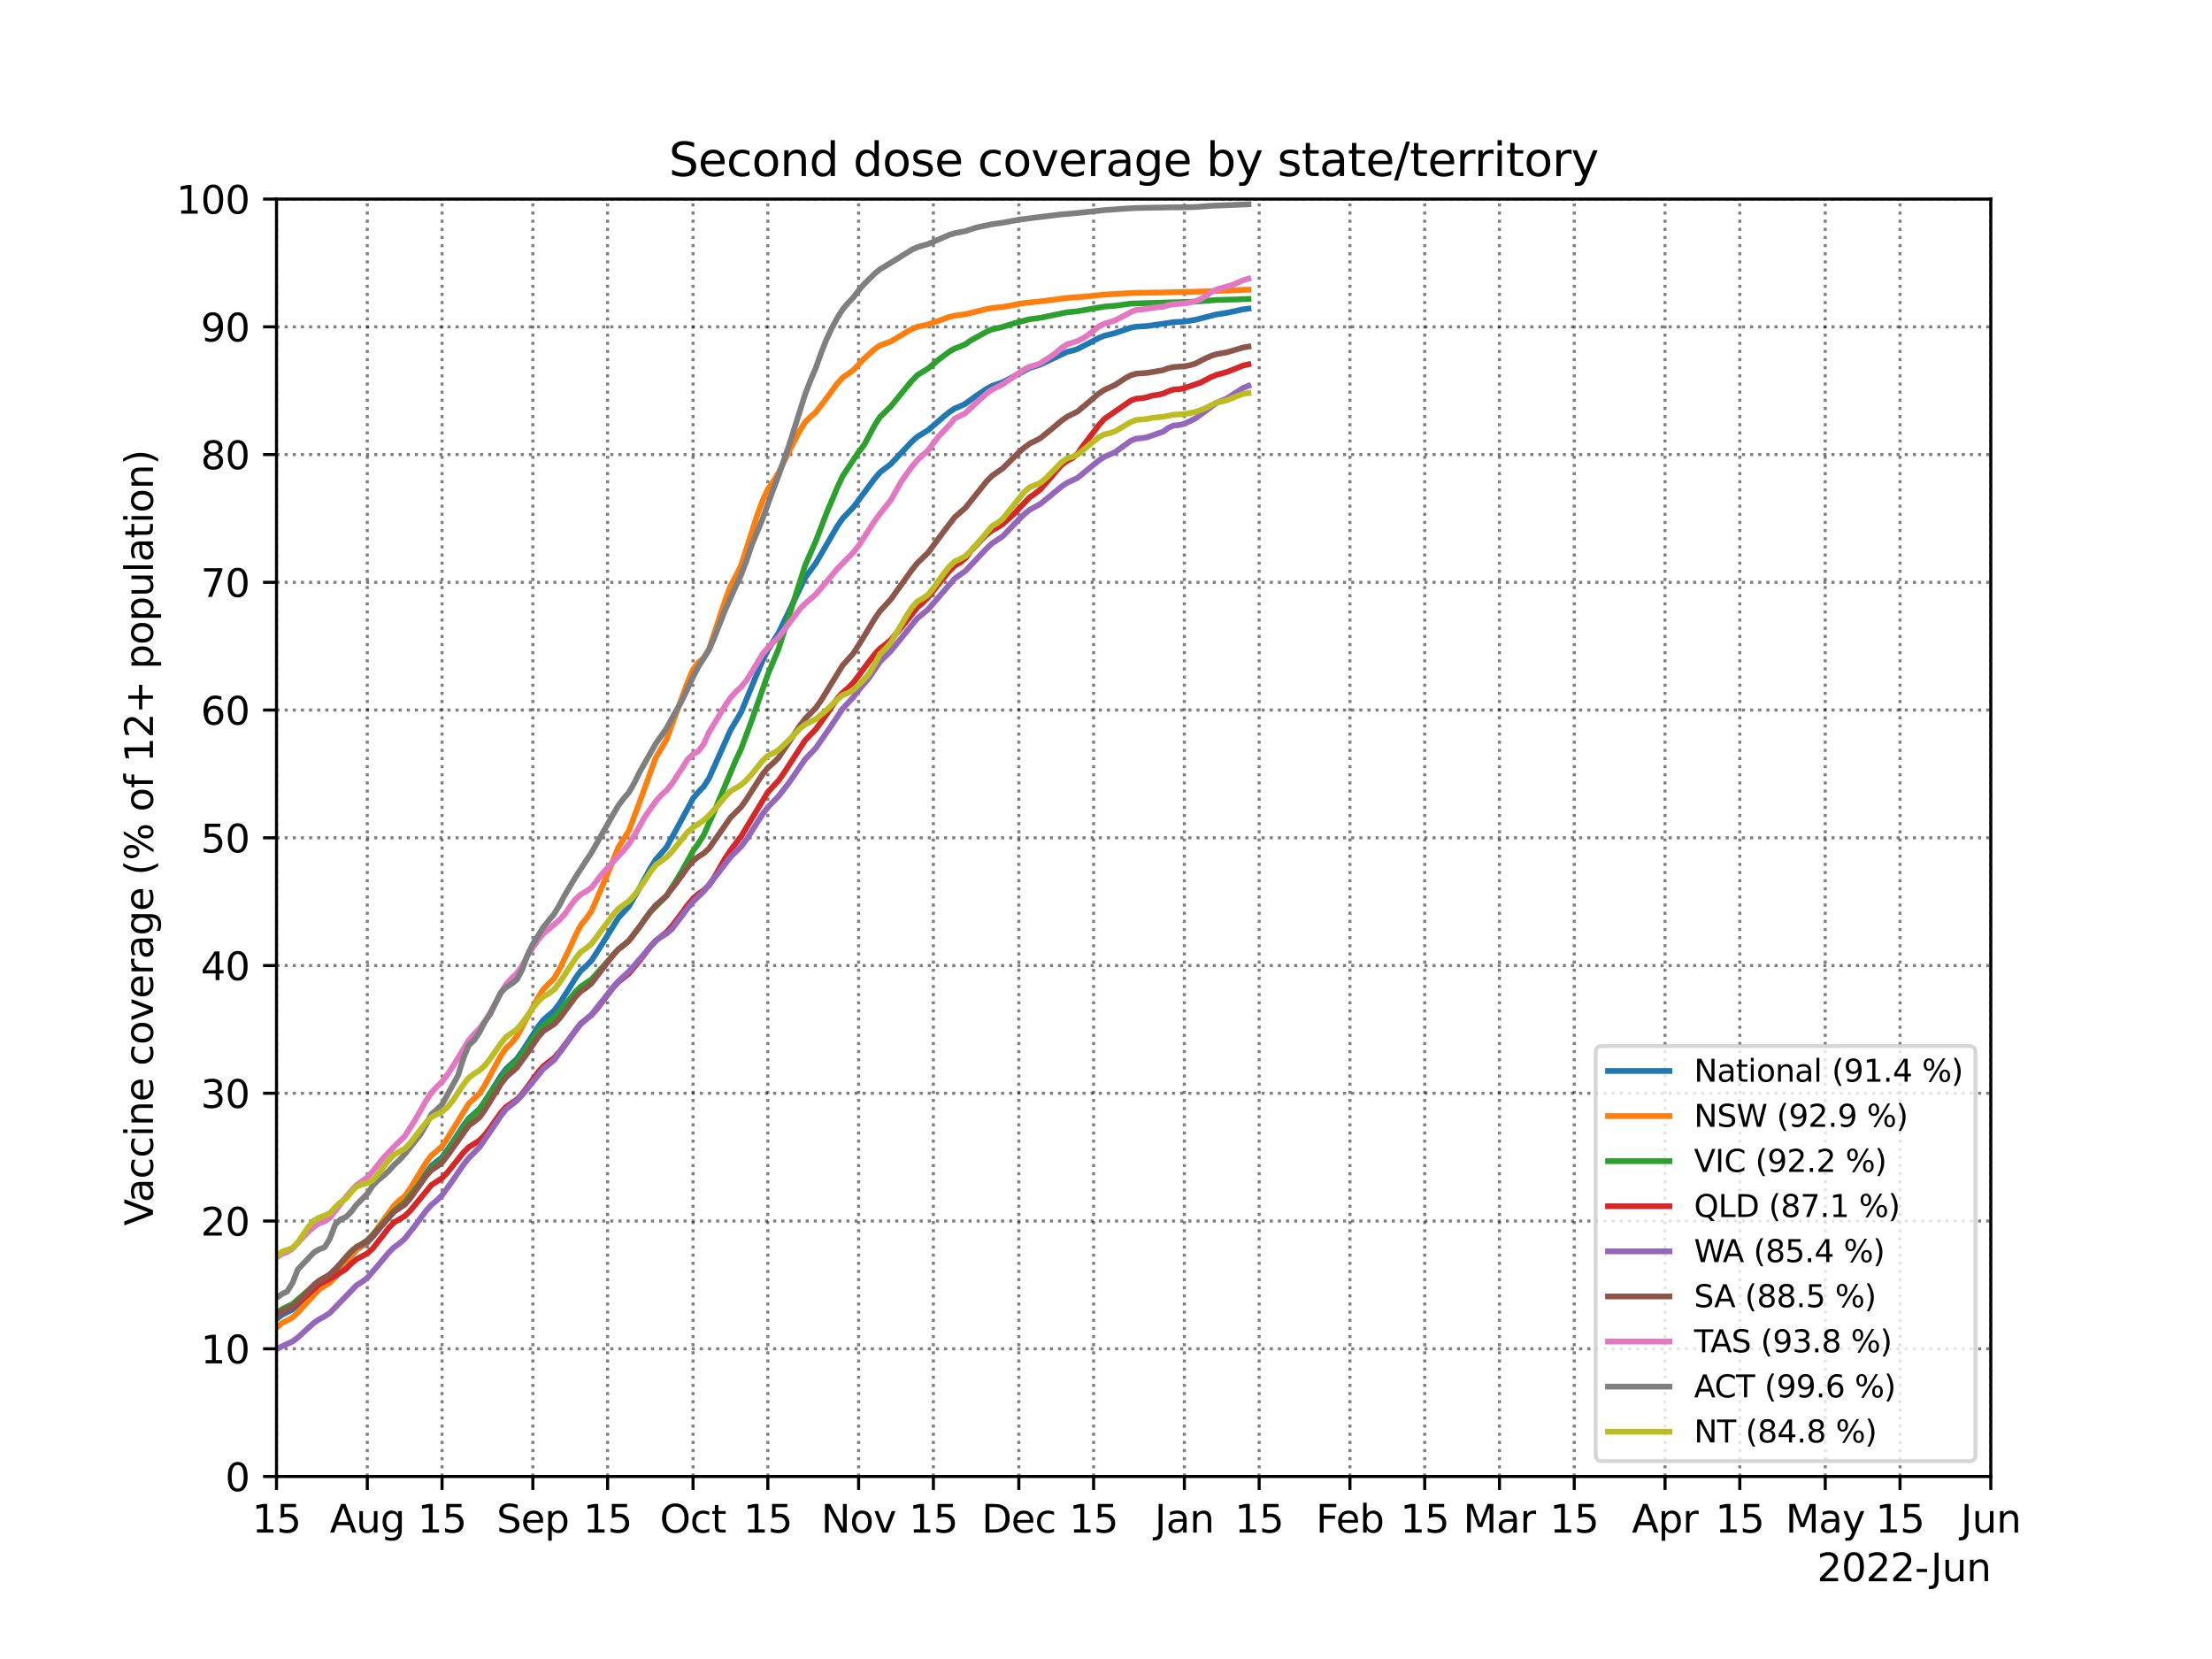 <?xml version="1.0" encoding="utf-8" standalone="no"?>
<!DOCTYPE svg PUBLIC "-//W3C//DTD SVG 1.1//EN"
  "http://www.w3.org/Graphics/SVG/1.1/DTD/svg11.dtd">
<svg xmlns:xlink="http://www.w3.org/1999/xlink" width="576pt" height="432pt" viewBox="0 0 576 432" xmlns="http://www.w3.org/2000/svg" version="1.1">
 <defs>
  <style type="text/css">*{stroke-linejoin: round; stroke-linecap: butt}</style>
 </defs>
 <g id="figure_1">
  <g id="patch_1">
   <path d="M 0 432 
L 576 432 
L 576 0 
L 0 0 
z
" style="fill: #ffffff"/>
  </g>
  <g id="axes_1">
   <g id="patch_2">
    <path d="M 72 384.48 
L 518.4 384.48 
L 518.4 51.84 
L 72 51.84 
z
" style="fill: #ffffff"/>
   </g>
   <g id="matplotlib.axis_1">
    <g id="xtick_1">
     <g id="line2d_1">
      <path d="M 72 384.48 
L 72 51.84 
" clip-path="url(#p061b98836a)" style="fill: none; stroke-dasharray: 0.8,1.32; stroke-dashoffset: 0; stroke: #000000; stroke-opacity: 0.5; stroke-width: 0.8"/>
     </g>
     <g id="line2d_2">
      <defs>
       <path id="m8527497570" d="M 0 0 
L 0 3.5 
" style="stroke: #000000; stroke-width: 0.8"/>
      </defs>
      <g>
       <use xlink:href="#m8527497570" x="72" y="384.48" style="stroke: #000000; stroke-width: 0.8"/>
      </g>
     </g>
     <g id="text_1">
      <!-- 15 -->
      <g transform="translate(65.638 399.078)scale(0.1 -0.1)">
       <defs>
        <path id="DejaVuSans-31" d="M 794 531 
L 1825 531 
L 1825 4091 
L 703 3866 
L 703 4441 
L 1819 4666 
L 2450 4666 
L 2450 531 
L 3481 531 
L 3481 0 
L 794 0 
L 794 531 
z
" transform="scale(0.016)"/>
        <path id="DejaVuSans-35" d="M 691 4666 
L 3169 4666 
L 3169 4134 
L 1269 4134 
L 1269 2991 
Q 1406 3038 1543 3061 
Q 1681 3084 1819 3084 
Q 2600 3084 3056 2656 
Q 3513 2228 3513 1497 
Q 3513 744 3044 326 
Q 2575 -91 1722 -91 
Q 1428 -91 1123 -41 
Q 819 9 494 109 
L 494 744 
Q 775 591 1075 516 
Q 1375 441 1709 441 
Q 2250 441 2565 725 
Q 2881 1009 2881 1497 
Q 2881 1984 2565 2268 
Q 2250 2553 1709 2553 
Q 1456 2553 1204 2497 
Q 953 2441 691 2322 
L 691 4666 
z
" transform="scale(0.016)"/>
       </defs>
       <use xlink:href="#DejaVuSans-31"/>
       <use xlink:href="#DejaVuSans-35" x="63.623"/>
      </g>
     </g>
    </g>
    <g id="xtick_2">
     <g id="line2d_3">
      <path d="M 95.641 384.48 
L 95.641 51.84 
" clip-path="url(#p061b98836a)" style="fill: none; stroke-dasharray: 0.8,1.32; stroke-dashoffset: 0; stroke: #000000; stroke-opacity: 0.5; stroke-width: 0.8"/>
     </g>
     <g id="line2d_4">
      <g>
       <use xlink:href="#m8527497570" x="95.641" y="384.48" style="stroke: #000000; stroke-width: 0.8"/>
      </g>
     </g>
     <g id="text_2">
      <!-- Aug -->
      <g transform="translate(85.878 399.078)scale(0.1 -0.1)">
       <defs>
        <path id="DejaVuSans-41" d="M 2188 4044 
L 1331 1722 
L 3047 1722 
L 2188 4044 
z
M 1831 4666 
L 2547 4666 
L 4325 0 
L 3669 0 
L 3244 1197 
L 1141 1197 
L 716 0 
L 50 0 
L 1831 4666 
z
" transform="scale(0.016)"/>
        <path id="DejaVuSans-75" d="M 544 1381 
L 544 3500 
L 1119 3500 
L 1119 1403 
Q 1119 906 1312 657 
Q 1506 409 1894 409 
Q 2359 409 2629 706 
Q 2900 1003 2900 1516 
L 2900 3500 
L 3475 3500 
L 3475 0 
L 2900 0 
L 2900 538 
Q 2691 219 2414 64 
Q 2138 -91 1772 -91 
Q 1169 -91 856 284 
Q 544 659 544 1381 
z
M 1991 3584 
L 1991 3584 
z
" transform="scale(0.016)"/>
        <path id="DejaVuSans-67" d="M 2906 1791 
Q 2906 2416 2648 2759 
Q 2391 3103 1925 3103 
Q 1463 3103 1205 2759 
Q 947 2416 947 1791 
Q 947 1169 1205 825 
Q 1463 481 1925 481 
Q 2391 481 2648 825 
Q 2906 1169 2906 1791 
z
M 3481 434 
Q 3481 -459 3084 -895 
Q 2688 -1331 1869 -1331 
Q 1566 -1331 1297 -1286 
Q 1028 -1241 775 -1147 
L 775 -588 
Q 1028 -725 1275 -790 
Q 1522 -856 1778 -856 
Q 2344 -856 2625 -561 
Q 2906 -266 2906 331 
L 2906 616 
Q 2728 306 2450 153 
Q 2172 0 1784 0 
Q 1141 0 747 490 
Q 353 981 353 1791 
Q 353 2603 747 3093 
Q 1141 3584 1784 3584 
Q 2172 3584 2450 3431 
Q 2728 3278 2906 2969 
L 2906 3500 
L 3481 3500 
L 3481 434 
z
" transform="scale(0.016)"/>
       </defs>
       <use xlink:href="#DejaVuSans-41"/>
       <use xlink:href="#DejaVuSans-75" x="68.408"/>
       <use xlink:href="#DejaVuSans-67" x="131.787"/>
      </g>
     </g>
    </g>
    <g id="xtick_3">
     <g id="line2d_5">
      <path d="M 115.11 384.48 
L 115.11 51.84 
" clip-path="url(#p061b98836a)" style="fill: none; stroke-dasharray: 0.8,1.32; stroke-dashoffset: 0; stroke: #000000; stroke-opacity: 0.5; stroke-width: 0.8"/>
     </g>
     <g id="line2d_6">
      <g>
       <use xlink:href="#m8527497570" x="115.11" y="384.48" style="stroke: #000000; stroke-width: 0.8"/>
      </g>
     </g>
     <g id="text_3">
      <!-- 15 -->
      <g transform="translate(108.748 399.078)scale(0.1 -0.1)">
       <use xlink:href="#DejaVuSans-31"/>
       <use xlink:href="#DejaVuSans-35" x="63.623"/>
      </g>
     </g>
    </g>
    <g id="xtick_4">
     <g id="line2d_7">
      <path d="M 138.751 384.48 
L 138.751 51.84 
" clip-path="url(#p061b98836a)" style="fill: none; stroke-dasharray: 0.8,1.32; stroke-dashoffset: 0; stroke: #000000; stroke-opacity: 0.5; stroke-width: 0.8"/>
     </g>
     <g id="line2d_8">
      <g>
       <use xlink:href="#m8527497570" x="138.751" y="384.48" style="stroke: #000000; stroke-width: 0.8"/>
      </g>
     </g>
     <g id="text_4">
      <!-- Sep -->
      <g transform="translate(129.326 399.078)scale(0.1 -0.1)">
       <defs>
        <path id="DejaVuSans-53" d="M 3425 4513 
L 3425 3897 
Q 3066 4069 2747 4153 
Q 2428 4238 2131 4238 
Q 1616 4238 1336 4038 
Q 1056 3838 1056 3469 
Q 1056 3159 1242 3001 
Q 1428 2844 1947 2747 
L 2328 2669 
Q 3034 2534 3370 2195 
Q 3706 1856 3706 1288 
Q 3706 609 3251 259 
Q 2797 -91 1919 -91 
Q 1588 -91 1214 -16 
Q 841 59 441 206 
L 441 856 
Q 825 641 1194 531 
Q 1563 422 1919 422 
Q 2459 422 2753 634 
Q 3047 847 3047 1241 
Q 3047 1584 2836 1778 
Q 2625 1972 2144 2069 
L 1759 2144 
Q 1053 2284 737 2584 
Q 422 2884 422 3419 
Q 422 4038 858 4394 
Q 1294 4750 2059 4750 
Q 2388 4750 2728 4690 
Q 3069 4631 3425 4513 
z
" transform="scale(0.016)"/>
        <path id="DejaVuSans-65" d="M 3597 1894 
L 3597 1613 
L 953 1613 
Q 991 1019 1311 708 
Q 1631 397 2203 397 
Q 2534 397 2845 478 
Q 3156 559 3463 722 
L 3463 178 
Q 3153 47 2828 -22 
Q 2503 -91 2169 -91 
Q 1331 -91 842 396 
Q 353 884 353 1716 
Q 353 2575 817 3079 
Q 1281 3584 2069 3584 
Q 2775 3584 3186 3129 
Q 3597 2675 3597 1894 
z
M 3022 2063 
Q 3016 2534 2758 2815 
Q 2500 3097 2075 3097 
Q 1594 3097 1305 2825 
Q 1016 2553 972 2059 
L 3022 2063 
z
" transform="scale(0.016)"/>
        <path id="DejaVuSans-70" d="M 1159 525 
L 1159 -1331 
L 581 -1331 
L 581 3500 
L 1159 3500 
L 1159 2969 
Q 1341 3281 1617 3432 
Q 1894 3584 2278 3584 
Q 2916 3584 3314 3078 
Q 3713 2572 3713 1747 
Q 3713 922 3314 415 
Q 2916 -91 2278 -91 
Q 1894 -91 1617 61 
Q 1341 213 1159 525 
z
M 3116 1747 
Q 3116 2381 2855 2742 
Q 2594 3103 2138 3103 
Q 1681 3103 1420 2742 
Q 1159 2381 1159 1747 
Q 1159 1113 1420 752 
Q 1681 391 2138 391 
Q 2594 391 2855 752 
Q 3116 1113 3116 1747 
z
" transform="scale(0.016)"/>
       </defs>
       <use xlink:href="#DejaVuSans-53"/>
       <use xlink:href="#DejaVuSans-65" x="63.477"/>
       <use xlink:href="#DejaVuSans-70" x="125"/>
      </g>
     </g>
    </g>
    <g id="xtick_5">
     <g id="line2d_9">
      <path d="M 158.221 384.48 
L 158.221 51.84 
" clip-path="url(#p061b98836a)" style="fill: none; stroke-dasharray: 0.8,1.32; stroke-dashoffset: 0; stroke: #000000; stroke-opacity: 0.5; stroke-width: 0.8"/>
     </g>
     <g id="line2d_10">
      <g>
       <use xlink:href="#m8527497570" x="158.221" y="384.48" style="stroke: #000000; stroke-width: 0.8"/>
      </g>
     </g>
     <g id="text_5">
      <!-- 15 -->
      <g transform="translate(151.858 399.078)scale(0.1 -0.1)">
       <use xlink:href="#DejaVuSans-31"/>
       <use xlink:href="#DejaVuSans-35" x="63.623"/>
      </g>
     </g>
    </g>
    <g id="xtick_6">
     <g id="line2d_11">
      <path d="M 180.471 384.48 
L 180.471 51.84 
" clip-path="url(#p061b98836a)" style="fill: none; stroke-dasharray: 0.8,1.32; stroke-dashoffset: 0; stroke: #000000; stroke-opacity: 0.5; stroke-width: 0.8"/>
     </g>
     <g id="line2d_12">
      <g>
       <use xlink:href="#m8527497570" x="180.471" y="384.48" style="stroke: #000000; stroke-width: 0.8"/>
      </g>
     </g>
     <g id="text_6">
      <!-- Oct -->
      <g transform="translate(171.826 399.078)scale(0.1 -0.1)">
       <defs>
        <path id="DejaVuSans-4f" d="M 2522 4238 
Q 1834 4238 1429 3725 
Q 1025 3213 1025 2328 
Q 1025 1447 1429 934 
Q 1834 422 2522 422 
Q 3209 422 3611 934 
Q 4013 1447 4013 2328 
Q 4013 3213 3611 3725 
Q 3209 4238 2522 4238 
z
M 2522 4750 
Q 3503 4750 4090 4092 
Q 4678 3434 4678 2328 
Q 4678 1225 4090 567 
Q 3503 -91 2522 -91 
Q 1538 -91 948 565 
Q 359 1222 359 2328 
Q 359 3434 948 4092 
Q 1538 4750 2522 4750 
z
" transform="scale(0.016)"/>
        <path id="DejaVuSans-63" d="M 3122 3366 
L 3122 2828 
Q 2878 2963 2633 3030 
Q 2388 3097 2138 3097 
Q 1578 3097 1268 2742 
Q 959 2388 959 1747 
Q 959 1106 1268 751 
Q 1578 397 2138 397 
Q 2388 397 2633 464 
Q 2878 531 3122 666 
L 3122 134 
Q 2881 22 2623 -34 
Q 2366 -91 2075 -91 
Q 1284 -91 818 406 
Q 353 903 353 1747 
Q 353 2603 823 3093 
Q 1294 3584 2113 3584 
Q 2378 3584 2631 3529 
Q 2884 3475 3122 3366 
z
" transform="scale(0.016)"/>
        <path id="DejaVuSans-74" d="M 1172 4494 
L 1172 3500 
L 2356 3500 
L 2356 3053 
L 1172 3053 
L 1172 1153 
Q 1172 725 1289 603 
Q 1406 481 1766 481 
L 2356 481 
L 2356 0 
L 1766 0 
Q 1100 0 847 248 
Q 594 497 594 1153 
L 594 3053 
L 172 3053 
L 172 3500 
L 594 3500 
L 594 4494 
L 1172 4494 
z
" transform="scale(0.016)"/>
       </defs>
       <use xlink:href="#DejaVuSans-4f"/>
       <use xlink:href="#DejaVuSans-63" x="78.711"/>
       <use xlink:href="#DejaVuSans-74" x="133.691"/>
      </g>
     </g>
    </g>
    <g id="xtick_7">
     <g id="line2d_13">
      <path d="M 199.94 384.48 
L 199.94 51.84 
" clip-path="url(#p061b98836a)" style="fill: none; stroke-dasharray: 0.8,1.32; stroke-dashoffset: 0; stroke: #000000; stroke-opacity: 0.5; stroke-width: 0.8"/>
     </g>
     <g id="line2d_14">
      <g>
       <use xlink:href="#m8527497570" x="199.94" y="384.48" style="stroke: #000000; stroke-width: 0.8"/>
      </g>
     </g>
     <g id="text_7">
      <!-- 15 -->
      <g transform="translate(193.578 399.078)scale(0.1 -0.1)">
       <use xlink:href="#DejaVuSans-31"/>
       <use xlink:href="#DejaVuSans-35" x="63.623"/>
      </g>
     </g>
    </g>
    <g id="xtick_8">
     <g id="line2d_15">
      <path d="M 223.581 384.48 
L 223.581 51.84 
" clip-path="url(#p061b98836a)" style="fill: none; stroke-dasharray: 0.8,1.32; stroke-dashoffset: 0; stroke: #000000; stroke-opacity: 0.5; stroke-width: 0.8"/>
     </g>
     <g id="line2d_16">
      <g>
       <use xlink:href="#m8527497570" x="223.581" y="384.48" style="stroke: #000000; stroke-width: 0.8"/>
      </g>
     </g>
     <g id="text_8">
      <!-- Nov -->
      <g transform="translate(213.822 399.078)scale(0.1 -0.1)">
       <defs>
        <path id="DejaVuSans-4e" d="M 628 4666 
L 1478 4666 
L 3547 763 
L 3547 4666 
L 4159 4666 
L 4159 0 
L 3309 0 
L 1241 3903 
L 1241 0 
L 628 0 
L 628 4666 
z
" transform="scale(0.016)"/>
        <path id="DejaVuSans-6f" d="M 1959 3097 
Q 1497 3097 1228 2736 
Q 959 2375 959 1747 
Q 959 1119 1226 758 
Q 1494 397 1959 397 
Q 2419 397 2687 759 
Q 2956 1122 2956 1747 
Q 2956 2369 2687 2733 
Q 2419 3097 1959 3097 
z
M 1959 3584 
Q 2709 3584 3137 3096 
Q 3566 2609 3566 1747 
Q 3566 888 3137 398 
Q 2709 -91 1959 -91 
Q 1206 -91 779 398 
Q 353 888 353 1747 
Q 353 2609 779 3096 
Q 1206 3584 1959 3584 
z
" transform="scale(0.016)"/>
        <path id="DejaVuSans-76" d="M 191 3500 
L 800 3500 
L 1894 563 
L 2988 3500 
L 3597 3500 
L 2284 0 
L 1503 0 
L 191 3500 
z
" transform="scale(0.016)"/>
       </defs>
       <use xlink:href="#DejaVuSans-4e"/>
       <use xlink:href="#DejaVuSans-6f" x="74.805"/>
       <use xlink:href="#DejaVuSans-76" x="135.986"/>
      </g>
     </g>
    </g>
    <g id="xtick_9">
     <g id="line2d_17">
      <path d="M 243.05 384.48 
L 243.05 51.84 
" clip-path="url(#p061b98836a)" style="fill: none; stroke-dasharray: 0.8,1.32; stroke-dashoffset: 0; stroke: #000000; stroke-opacity: 0.5; stroke-width: 0.8"/>
     </g>
     <g id="line2d_18">
      <g>
       <use xlink:href="#m8527497570" x="243.05" y="384.48" style="stroke: #000000; stroke-width: 0.8"/>
      </g>
     </g>
     <g id="text_9">
      <!-- 15 -->
      <g transform="translate(236.688 399.078)scale(0.1 -0.1)">
       <use xlink:href="#DejaVuSans-31"/>
       <use xlink:href="#DejaVuSans-35" x="63.623"/>
      </g>
     </g>
    </g>
    <g id="xtick_10">
     <g id="line2d_19">
      <path d="M 265.301 384.48 
L 265.301 51.84 
" clip-path="url(#p061b98836a)" style="fill: none; stroke-dasharray: 0.8,1.32; stroke-dashoffset: 0; stroke: #000000; stroke-opacity: 0.5; stroke-width: 0.8"/>
     </g>
     <g id="line2d_20">
      <g>
       <use xlink:href="#m8527497570" x="265.301" y="384.48" style="stroke: #000000; stroke-width: 0.8"/>
      </g>
     </g>
     <g id="text_10">
      <!-- Dec -->
      <g transform="translate(255.625 399.078)scale(0.1 -0.1)">
       <defs>
        <path id="DejaVuSans-44" d="M 1259 4147 
L 1259 519 
L 2022 519 
Q 2988 519 3436 956 
Q 3884 1394 3884 2338 
Q 3884 3275 3436 3711 
Q 2988 4147 2022 4147 
L 1259 4147 
z
M 628 4666 
L 1925 4666 
Q 3281 4666 3915 4102 
Q 4550 3538 4550 2338 
Q 4550 1131 3912 565 
Q 3275 0 1925 0 
L 628 0 
L 628 4666 
z
" transform="scale(0.016)"/>
       </defs>
       <use xlink:href="#DejaVuSans-44"/>
       <use xlink:href="#DejaVuSans-65" x="77.002"/>
       <use xlink:href="#DejaVuSans-63" x="138.525"/>
      </g>
     </g>
    </g>
    <g id="xtick_11">
     <g id="line2d_21">
      <path d="M 284.77 384.48 
L 284.77 51.84 
" clip-path="url(#p061b98836a)" style="fill: none; stroke-dasharray: 0.8,1.32; stroke-dashoffset: 0; stroke: #000000; stroke-opacity: 0.5; stroke-width: 0.8"/>
     </g>
     <g id="line2d_22">
      <g>
       <use xlink:href="#m8527497570" x="284.77" y="384.48" style="stroke: #000000; stroke-width: 0.8"/>
      </g>
     </g>
     <g id="text_11">
      <!-- 15 -->
      <g transform="translate(278.408 399.078)scale(0.1 -0.1)">
       <use xlink:href="#DejaVuSans-31"/>
       <use xlink:href="#DejaVuSans-35" x="63.623"/>
      </g>
     </g>
    </g>
    <g id="xtick_12">
     <g id="line2d_23">
      <path d="M 308.411 384.48 
L 308.411 51.84 
" clip-path="url(#p061b98836a)" style="fill: none; stroke-dasharray: 0.8,1.32; stroke-dashoffset: 0; stroke: #000000; stroke-opacity: 0.5; stroke-width: 0.8"/>
     </g>
     <g id="line2d_24">
      <g>
       <use xlink:href="#m8527497570" x="308.411" y="384.48" style="stroke: #000000; stroke-width: 0.8"/>
      </g>
     </g>
     <g id="text_12">
      <!-- Jan -->
      <g transform="translate(300.703 399.078)scale(0.1 -0.1)">
       <defs>
        <path id="DejaVuSans-4a" d="M 628 4666 
L 1259 4666 
L 1259 325 
Q 1259 -519 939 -900 
Q 619 -1281 -91 -1281 
L -331 -1281 
L -331 -750 
L -134 -750 
Q 284 -750 456 -515 
Q 628 -281 628 325 
L 628 4666 
z
" transform="scale(0.016)"/>
        <path id="DejaVuSans-61" d="M 2194 1759 
Q 1497 1759 1228 1600 
Q 959 1441 959 1056 
Q 959 750 1161 570 
Q 1363 391 1709 391 
Q 2188 391 2477 730 
Q 2766 1069 2766 1631 
L 2766 1759 
L 2194 1759 
z
M 3341 1997 
L 3341 0 
L 2766 0 
L 2766 531 
Q 2569 213 2275 61 
Q 1981 -91 1556 -91 
Q 1019 -91 701 211 
Q 384 513 384 1019 
Q 384 1609 779 1909 
Q 1175 2209 1959 2209 
L 2766 2209 
L 2766 2266 
Q 2766 2663 2505 2880 
Q 2244 3097 1772 3097 
Q 1472 3097 1187 3025 
Q 903 2953 641 2809 
L 641 3341 
Q 956 3463 1253 3523 
Q 1550 3584 1831 3584 
Q 2591 3584 2966 3190 
Q 3341 2797 3341 1997 
z
" transform="scale(0.016)"/>
        <path id="DejaVuSans-6e" d="M 3513 2113 
L 3513 0 
L 2938 0 
L 2938 2094 
Q 2938 2591 2744 2837 
Q 2550 3084 2163 3084 
Q 1697 3084 1428 2787 
Q 1159 2491 1159 1978 
L 1159 0 
L 581 0 
L 581 3500 
L 1159 3500 
L 1159 2956 
Q 1366 3272 1645 3428 
Q 1925 3584 2291 3584 
Q 2894 3584 3203 3211 
Q 3513 2838 3513 2113 
z
" transform="scale(0.016)"/>
       </defs>
       <use xlink:href="#DejaVuSans-4a"/>
       <use xlink:href="#DejaVuSans-61" x="29.492"/>
       <use xlink:href="#DejaVuSans-6e" x="90.771"/>
      </g>
     </g>
    </g>
    <g id="xtick_13">
     <g id="line2d_25">
      <path d="M 327.88 384.48 
L 327.88 51.84 
" clip-path="url(#p061b98836a)" style="fill: none; stroke-dasharray: 0.8,1.32; stroke-dashoffset: 0; stroke: #000000; stroke-opacity: 0.5; stroke-width: 0.8"/>
     </g>
     <g id="line2d_26">
      <g>
       <use xlink:href="#m8527497570" x="327.88" y="384.48" style="stroke: #000000; stroke-width: 0.8"/>
      </g>
     </g>
     <g id="text_13">
      <!-- 15 -->
      <g transform="translate(321.518 399.078)scale(0.1 -0.1)">
       <use xlink:href="#DejaVuSans-31"/>
       <use xlink:href="#DejaVuSans-35" x="63.623"/>
      </g>
     </g>
    </g>
    <g id="xtick_14">
     <g id="line2d_27">
      <path d="M 351.521 384.48 
L 351.521 51.84 
" clip-path="url(#p061b98836a)" style="fill: none; stroke-dasharray: 0.8,1.32; stroke-dashoffset: 0; stroke: #000000; stroke-opacity: 0.5; stroke-width: 0.8"/>
     </g>
     <g id="line2d_28">
      <g>
       <use xlink:href="#m8527497570" x="351.521" y="384.48" style="stroke: #000000; stroke-width: 0.8"/>
      </g>
     </g>
     <g id="text_14">
      <!-- Feb -->
      <g transform="translate(342.67 399.078)scale(0.1 -0.1)">
       <defs>
        <path id="DejaVuSans-46" d="M 628 4666 
L 3309 4666 
L 3309 4134 
L 1259 4134 
L 1259 2759 
L 3109 2759 
L 3109 2228 
L 1259 2228 
L 1259 0 
L 628 0 
L 628 4666 
z
" transform="scale(0.016)"/>
        <path id="DejaVuSans-62" d="M 3116 1747 
Q 3116 2381 2855 2742 
Q 2594 3103 2138 3103 
Q 1681 3103 1420 2742 
Q 1159 2381 1159 1747 
Q 1159 1113 1420 752 
Q 1681 391 2138 391 
Q 2594 391 2855 752 
Q 3116 1113 3116 1747 
z
M 1159 2969 
Q 1341 3281 1617 3432 
Q 1894 3584 2278 3584 
Q 2916 3584 3314 3078 
Q 3713 2572 3713 1747 
Q 3713 922 3314 415 
Q 2916 -91 2278 -91 
Q 1894 -91 1617 61 
Q 1341 213 1159 525 
L 1159 0 
L 581 0 
L 581 4863 
L 1159 4863 
L 1159 2969 
z
" transform="scale(0.016)"/>
       </defs>
       <use xlink:href="#DejaVuSans-46"/>
       <use xlink:href="#DejaVuSans-65" x="52.02"/>
       <use xlink:href="#DejaVuSans-62" x="113.543"/>
      </g>
     </g>
    </g>
    <g id="xtick_15">
     <g id="line2d_29">
      <path d="M 370.991 384.48 
L 370.991 51.84 
" clip-path="url(#p061b98836a)" style="fill: none; stroke-dasharray: 0.8,1.32; stroke-dashoffset: 0; stroke: #000000; stroke-opacity: 0.5; stroke-width: 0.8"/>
     </g>
     <g id="line2d_30">
      <g>
       <use xlink:href="#m8527497570" x="370.991" y="384.48" style="stroke: #000000; stroke-width: 0.8"/>
      </g>
     </g>
     <g id="text_15">
      <!-- 15 -->
      <g transform="translate(364.628 399.078)scale(0.1 -0.1)">
       <use xlink:href="#DejaVuSans-31"/>
       <use xlink:href="#DejaVuSans-35" x="63.623"/>
      </g>
     </g>
    </g>
    <g id="xtick_16">
     <g id="line2d_31">
      <path d="M 390.46 384.48 
L 390.46 51.84 
" clip-path="url(#p061b98836a)" style="fill: none; stroke-dasharray: 0.8,1.32; stroke-dashoffset: 0; stroke: #000000; stroke-opacity: 0.5; stroke-width: 0.8"/>
     </g>
     <g id="line2d_32">
      <g>
       <use xlink:href="#m8527497570" x="390.46" y="384.48" style="stroke: #000000; stroke-width: 0.8"/>
      </g>
     </g>
     <g id="text_16">
      <!-- Mar -->
      <g transform="translate(381.026 399.078)scale(0.1 -0.1)">
       <defs>
        <path id="DejaVuSans-4d" d="M 628 4666 
L 1569 4666 
L 2759 1491 
L 3956 4666 
L 4897 4666 
L 4897 0 
L 4281 0 
L 4281 4097 
L 3078 897 
L 2444 897 
L 1241 4097 
L 1241 0 
L 628 0 
L 628 4666 
z
" transform="scale(0.016)"/>
        <path id="DejaVuSans-72" d="M 2631 2963 
Q 2534 3019 2420 3045 
Q 2306 3072 2169 3072 
Q 1681 3072 1420 2755 
Q 1159 2438 1159 1844 
L 1159 0 
L 581 0 
L 581 3500 
L 1159 3500 
L 1159 2956 
Q 1341 3275 1631 3429 
Q 1922 3584 2338 3584 
Q 2397 3584 2469 3576 
Q 2541 3569 2628 3553 
L 2631 2963 
z
" transform="scale(0.016)"/>
       </defs>
       <use xlink:href="#DejaVuSans-4d"/>
       <use xlink:href="#DejaVuSans-61" x="86.279"/>
       <use xlink:href="#DejaVuSans-72" x="147.559"/>
      </g>
     </g>
    </g>
    <g id="xtick_17">
     <g id="line2d_33">
      <path d="M 409.929 384.48 
L 409.929 51.84 
" clip-path="url(#p061b98836a)" style="fill: none; stroke-dasharray: 0.8,1.32; stroke-dashoffset: 0; stroke: #000000; stroke-opacity: 0.5; stroke-width: 0.8"/>
     </g>
     <g id="line2d_34">
      <g>
       <use xlink:href="#m8527497570" x="409.929" y="384.48" style="stroke: #000000; stroke-width: 0.8"/>
      </g>
     </g>
     <g id="text_17">
      <!-- 15 -->
      <g transform="translate(403.566 399.078)scale(0.1 -0.1)">
       <use xlink:href="#DejaVuSans-31"/>
       <use xlink:href="#DejaVuSans-35" x="63.623"/>
      </g>
     </g>
    </g>
    <g id="xtick_18">
     <g id="line2d_35">
      <path d="M 433.57 384.48 
L 433.57 51.84 
" clip-path="url(#p061b98836a)" style="fill: none; stroke-dasharray: 0.8,1.32; stroke-dashoffset: 0; stroke: #000000; stroke-opacity: 0.5; stroke-width: 0.8"/>
     </g>
     <g id="line2d_36">
      <g>
       <use xlink:href="#m8527497570" x="433.57" y="384.48" style="stroke: #000000; stroke-width: 0.8"/>
      </g>
     </g>
     <g id="text_18">
      <!-- Apr -->
      <g transform="translate(424.92 399.078)scale(0.1 -0.1)">
       <use xlink:href="#DejaVuSans-41"/>
       <use xlink:href="#DejaVuSans-70" x="68.408"/>
       <use xlink:href="#DejaVuSans-72" x="131.885"/>
      </g>
     </g>
    </g>
    <g id="xtick_19">
     <g id="line2d_37">
      <path d="M 453.039 384.48 
L 453.039 51.84 
" clip-path="url(#p061b98836a)" style="fill: none; stroke-dasharray: 0.8,1.32; stroke-dashoffset: 0; stroke: #000000; stroke-opacity: 0.5; stroke-width: 0.8"/>
     </g>
     <g id="line2d_38">
      <g>
       <use xlink:href="#m8527497570" x="453.039" y="384.48" style="stroke: #000000; stroke-width: 0.8"/>
      </g>
     </g>
     <g id="text_19">
      <!-- 15 -->
      <g transform="translate(446.677 399.078)scale(0.1 -0.1)">
       <use xlink:href="#DejaVuSans-31"/>
       <use xlink:href="#DejaVuSans-35" x="63.623"/>
      </g>
     </g>
    </g>
    <g id="xtick_20">
     <g id="line2d_39">
      <path d="M 475.29 384.48 
L 475.29 51.84 
" clip-path="url(#p061b98836a)" style="fill: none; stroke-dasharray: 0.8,1.32; stroke-dashoffset: 0; stroke: #000000; stroke-opacity: 0.5; stroke-width: 0.8"/>
     </g>
     <g id="line2d_40">
      <g>
       <use xlink:href="#m8527497570" x="475.29" y="384.48" style="stroke: #000000; stroke-width: 0.8"/>
      </g>
     </g>
     <g id="text_20">
      <!-- May -->
      <g transform="translate(464.952 399.078)scale(0.1 -0.1)">
       <defs>
        <path id="DejaVuSans-79" d="M 2059 -325 
Q 1816 -950 1584 -1140 
Q 1353 -1331 966 -1331 
L 506 -1331 
L 506 -850 
L 844 -850 
Q 1081 -850 1212 -737 
Q 1344 -625 1503 -206 
L 1606 56 
L 191 3500 
L 800 3500 
L 1894 763 
L 2988 3500 
L 3597 3500 
L 2059 -325 
z
" transform="scale(0.016)"/>
       </defs>
       <use xlink:href="#DejaVuSans-4d"/>
       <use xlink:href="#DejaVuSans-61" x="86.279"/>
       <use xlink:href="#DejaVuSans-79" x="147.559"/>
      </g>
     </g>
    </g>
    <g id="xtick_21">
     <g id="line2d_41">
      <path d="M 494.759 384.48 
L 494.759 51.84 
" clip-path="url(#p061b98836a)" style="fill: none; stroke-dasharray: 0.8,1.32; stroke-dashoffset: 0; stroke: #000000; stroke-opacity: 0.5; stroke-width: 0.8"/>
     </g>
     <g id="line2d_42">
      <g>
       <use xlink:href="#m8527497570" x="494.759" y="384.48" style="stroke: #000000; stroke-width: 0.8"/>
      </g>
     </g>
     <g id="text_21">
      <!-- 15 -->
      <g transform="translate(488.396 399.078)scale(0.1 -0.1)">
       <use xlink:href="#DejaVuSans-31"/>
       <use xlink:href="#DejaVuSans-35" x="63.623"/>
      </g>
     </g>
    </g>
    <g id="xtick_22">
     <g id="line2d_43">
      <path d="M 518.4 384.48 
L 518.4 51.84 
" clip-path="url(#p061b98836a)" style="fill: none; stroke-dasharray: 0.8,1.32; stroke-dashoffset: 0; stroke: #000000; stroke-opacity: 0.5; stroke-width: 0.8"/>
     </g>
     <g id="line2d_44">
      <g>
       <use xlink:href="#m8527497570" x="518.4" y="384.48" style="stroke: #000000; stroke-width: 0.8"/>
      </g>
     </g>
     <g id="text_22">
      <!-- Jun -->
      <g transform="translate(510.587 399.078)scale(0.1 -0.1)">
       <use xlink:href="#DejaVuSans-4a"/>
       <use xlink:href="#DejaVuSans-75" x="29.492"/>
       <use xlink:href="#DejaVuSans-6e" x="92.871"/>
      </g>
     </g>
    </g>
    <g id="text_23">
     <!-- 2022-Jun -->
     <g transform="translate(473.155 411.757)scale(0.1 -0.1)">
      <defs>
       <path id="DejaVuSans-32" d="M 1228 531 
L 3431 531 
L 3431 0 
L 469 0 
L 469 531 
Q 828 903 1448 1529 
Q 2069 2156 2228 2338 
Q 2531 2678 2651 2914 
Q 2772 3150 2772 3378 
Q 2772 3750 2511 3984 
Q 2250 4219 1831 4219 
Q 1534 4219 1204 4116 
Q 875 4013 500 3803 
L 500 4441 
Q 881 4594 1212 4672 
Q 1544 4750 1819 4750 
Q 2544 4750 2975 4387 
Q 3406 4025 3406 3419 
Q 3406 3131 3298 2873 
Q 3191 2616 2906 2266 
Q 2828 2175 2409 1742 
Q 1991 1309 1228 531 
z
" transform="scale(0.016)"/>
       <path id="DejaVuSans-30" d="M 2034 4250 
Q 1547 4250 1301 3770 
Q 1056 3291 1056 2328 
Q 1056 1369 1301 889 
Q 1547 409 2034 409 
Q 2525 409 2770 889 
Q 3016 1369 3016 2328 
Q 3016 3291 2770 3770 
Q 2525 4250 2034 4250 
z
M 2034 4750 
Q 2819 4750 3233 4129 
Q 3647 3509 3647 2328 
Q 3647 1150 3233 529 
Q 2819 -91 2034 -91 
Q 1250 -91 836 529 
Q 422 1150 422 2328 
Q 422 3509 836 4129 
Q 1250 4750 2034 4750 
z
" transform="scale(0.016)"/>
       <path id="DejaVuSans-2d" d="M 313 2009 
L 1997 2009 
L 1997 1497 
L 313 1497 
L 313 2009 
z
" transform="scale(0.016)"/>
      </defs>
      <use xlink:href="#DejaVuSans-32"/>
      <use xlink:href="#DejaVuSans-30" x="63.623"/>
      <use xlink:href="#DejaVuSans-32" x="127.246"/>
      <use xlink:href="#DejaVuSans-32" x="190.869"/>
      <use xlink:href="#DejaVuSans-2d" x="254.492"/>
      <use xlink:href="#DejaVuSans-4a" x="296.201"/>
      <use xlink:href="#DejaVuSans-75" x="325.693"/>
      <use xlink:href="#DejaVuSans-6e" x="389.072"/>
     </g>
    </g>
   </g>
   <g id="matplotlib.axis_2">
    <g id="ytick_1">
     <g id="line2d_45">
      <path d="M 72 384.48 
L 518.4 384.48 
" clip-path="url(#p061b98836a)" style="fill: none; stroke-dasharray: 0.8,1.32; stroke-dashoffset: 0; stroke: #000000; stroke-opacity: 0.5; stroke-width: 0.8"/>
     </g>
     <g id="line2d_46">
      <defs>
       <path id="m7a29aab360" d="M 0 0 
L -3.5 0 
" style="stroke: #000000; stroke-width: 0.8"/>
      </defs>
      <g>
       <use xlink:href="#m7a29aab360" x="72" y="384.48" style="stroke: #000000; stroke-width: 0.8"/>
      </g>
     </g>
     <g id="text_24">
      <!-- 0 -->
      <g transform="translate(58.638 388.279)scale(0.1 -0.1)">
       <use xlink:href="#DejaVuSans-30"/>
      </g>
     </g>
    </g>
    <g id="ytick_2">
     <g id="line2d_47">
      <path d="M 72 351.216 
L 518.4 351.216 
" clip-path="url(#p061b98836a)" style="fill: none; stroke-dasharray: 0.8,1.32; stroke-dashoffset: 0; stroke: #000000; stroke-opacity: 0.5; stroke-width: 0.8"/>
     </g>
     <g id="line2d_48">
      <g>
       <use xlink:href="#m7a29aab360" x="72" y="351.216" style="stroke: #000000; stroke-width: 0.8"/>
      </g>
     </g>
     <g id="text_25">
      <!-- 10 -->
      <g transform="translate(52.275 355.015)scale(0.1 -0.1)">
       <use xlink:href="#DejaVuSans-31"/>
       <use xlink:href="#DejaVuSans-30" x="63.623"/>
      </g>
     </g>
    </g>
    <g id="ytick_3">
     <g id="line2d_49">
      <path d="M 72 317.952 
L 518.4 317.952 
" clip-path="url(#p061b98836a)" style="fill: none; stroke-dasharray: 0.8,1.32; stroke-dashoffset: 0; stroke: #000000; stroke-opacity: 0.5; stroke-width: 0.8"/>
     </g>
     <g id="line2d_50">
      <g>
       <use xlink:href="#m7a29aab360" x="72" y="317.952" style="stroke: #000000; stroke-width: 0.8"/>
      </g>
     </g>
     <g id="text_26">
      <!-- 20 -->
      <g transform="translate(52.275 321.751)scale(0.1 -0.1)">
       <use xlink:href="#DejaVuSans-32"/>
       <use xlink:href="#DejaVuSans-30" x="63.623"/>
      </g>
     </g>
    </g>
    <g id="ytick_4">
     <g id="line2d_51">
      <path d="M 72 284.688 
L 518.4 284.688 
" clip-path="url(#p061b98836a)" style="fill: none; stroke-dasharray: 0.8,1.32; stroke-dashoffset: 0; stroke: #000000; stroke-opacity: 0.5; stroke-width: 0.8"/>
     </g>
     <g id="line2d_52">
      <g>
       <use xlink:href="#m7a29aab360" x="72" y="284.688" style="stroke: #000000; stroke-width: 0.8"/>
      </g>
     </g>
     <g id="text_27">
      <!-- 30 -->
      <g transform="translate(52.275 288.487)scale(0.1 -0.1)">
       <defs>
        <path id="DejaVuSans-33" d="M 2597 2516 
Q 3050 2419 3304 2112 
Q 3559 1806 3559 1356 
Q 3559 666 3084 287 
Q 2609 -91 1734 -91 
Q 1441 -91 1130 -33 
Q 819 25 488 141 
L 488 750 
Q 750 597 1062 519 
Q 1375 441 1716 441 
Q 2309 441 2620 675 
Q 2931 909 2931 1356 
Q 2931 1769 2642 2001 
Q 2353 2234 1838 2234 
L 1294 2234 
L 1294 2753 
L 1863 2753 
Q 2328 2753 2575 2939 
Q 2822 3125 2822 3475 
Q 2822 3834 2567 4026 
Q 2313 4219 1838 4219 
Q 1578 4219 1281 4162 
Q 984 4106 628 3988 
L 628 4550 
Q 988 4650 1302 4700 
Q 1616 4750 1894 4750 
Q 2613 4750 3031 4423 
Q 3450 4097 3450 3541 
Q 3450 3153 3228 2886 
Q 3006 2619 2597 2516 
z
" transform="scale(0.016)"/>
       </defs>
       <use xlink:href="#DejaVuSans-33"/>
       <use xlink:href="#DejaVuSans-30" x="63.623"/>
      </g>
     </g>
    </g>
    <g id="ytick_5">
     <g id="line2d_53">
      <path d="M 72 251.424 
L 518.4 251.424 
" clip-path="url(#p061b98836a)" style="fill: none; stroke-dasharray: 0.8,1.32; stroke-dashoffset: 0; stroke: #000000; stroke-opacity: 0.5; stroke-width: 0.8"/>
     </g>
     <g id="line2d_54">
      <g>
       <use xlink:href="#m7a29aab360" x="72" y="251.424" style="stroke: #000000; stroke-width: 0.8"/>
      </g>
     </g>
     <g id="text_28">
      <!-- 40 -->
      <g transform="translate(52.275 255.223)scale(0.1 -0.1)">
       <defs>
        <path id="DejaVuSans-34" d="M 2419 4116 
L 825 1625 
L 2419 1625 
L 2419 4116 
z
M 2253 4666 
L 3047 4666 
L 3047 1625 
L 3713 1625 
L 3713 1100 
L 3047 1100 
L 3047 0 
L 2419 0 
L 2419 1100 
L 313 1100 
L 313 1709 
L 2253 4666 
z
" transform="scale(0.016)"/>
       </defs>
       <use xlink:href="#DejaVuSans-34"/>
       <use xlink:href="#DejaVuSans-30" x="63.623"/>
      </g>
     </g>
    </g>
    <g id="ytick_6">
     <g id="line2d_55">
      <path d="M 72 218.16 
L 518.4 218.16 
" clip-path="url(#p061b98836a)" style="fill: none; stroke-dasharray: 0.8,1.32; stroke-dashoffset: 0; stroke: #000000; stroke-opacity: 0.5; stroke-width: 0.8"/>
     </g>
     <g id="line2d_56">
      <g>
       <use xlink:href="#m7a29aab360" x="72" y="218.16" style="stroke: #000000; stroke-width: 0.8"/>
      </g>
     </g>
     <g id="text_29">
      <!-- 50 -->
      <g transform="translate(52.275 221.959)scale(0.1 -0.1)">
       <use xlink:href="#DejaVuSans-35"/>
       <use xlink:href="#DejaVuSans-30" x="63.623"/>
      </g>
     </g>
    </g>
    <g id="ytick_7">
     <g id="line2d_57">
      <path d="M 72 184.896 
L 518.4 184.896 
" clip-path="url(#p061b98836a)" style="fill: none; stroke-dasharray: 0.8,1.32; stroke-dashoffset: 0; stroke: #000000; stroke-opacity: 0.5; stroke-width: 0.8"/>
     </g>
     <g id="line2d_58">
      <g>
       <use xlink:href="#m7a29aab360" x="72" y="184.896" style="stroke: #000000; stroke-width: 0.8"/>
      </g>
     </g>
     <g id="text_30">
      <!-- 60 -->
      <g transform="translate(52.275 188.695)scale(0.1 -0.1)">
       <defs>
        <path id="DejaVuSans-36" d="M 2113 2584 
Q 1688 2584 1439 2293 
Q 1191 2003 1191 1497 
Q 1191 994 1439 701 
Q 1688 409 2113 409 
Q 2538 409 2786 701 
Q 3034 994 3034 1497 
Q 3034 2003 2786 2293 
Q 2538 2584 2113 2584 
z
M 3366 4563 
L 3366 3988 
Q 3128 4100 2886 4159 
Q 2644 4219 2406 4219 
Q 1781 4219 1451 3797 
Q 1122 3375 1075 2522 
Q 1259 2794 1537 2939 
Q 1816 3084 2150 3084 
Q 2853 3084 3261 2657 
Q 3669 2231 3669 1497 
Q 3669 778 3244 343 
Q 2819 -91 2113 -91 
Q 1303 -91 875 529 
Q 447 1150 447 2328 
Q 447 3434 972 4092 
Q 1497 4750 2381 4750 
Q 2619 4750 2861 4703 
Q 3103 4656 3366 4563 
z
" transform="scale(0.016)"/>
       </defs>
       <use xlink:href="#DejaVuSans-36"/>
       <use xlink:href="#DejaVuSans-30" x="63.623"/>
      </g>
     </g>
    </g>
    <g id="ytick_8">
     <g id="line2d_59">
      <path d="M 72 151.632 
L 518.4 151.632 
" clip-path="url(#p061b98836a)" style="fill: none; stroke-dasharray: 0.8,1.32; stroke-dashoffset: 0; stroke: #000000; stroke-opacity: 0.5; stroke-width: 0.8"/>
     </g>
     <g id="line2d_60">
      <g>
       <use xlink:href="#m7a29aab360" x="72" y="151.632" style="stroke: #000000; stroke-width: 0.8"/>
      </g>
     </g>
     <g id="text_31">
      <!-- 70 -->
      <g transform="translate(52.275 155.431)scale(0.1 -0.1)">
       <defs>
        <path id="DejaVuSans-37" d="M 525 4666 
L 3525 4666 
L 3525 4397 
L 1831 0 
L 1172 0 
L 2766 4134 
L 525 4134 
L 525 4666 
z
" transform="scale(0.016)"/>
       </defs>
       <use xlink:href="#DejaVuSans-37"/>
       <use xlink:href="#DejaVuSans-30" x="63.623"/>
      </g>
     </g>
    </g>
    <g id="ytick_9">
     <g id="line2d_61">
      <path d="M 72 118.368 
L 518.4 118.368 
" clip-path="url(#p061b98836a)" style="fill: none; stroke-dasharray: 0.8,1.32; stroke-dashoffset: 0; stroke: #000000; stroke-opacity: 0.5; stroke-width: 0.8"/>
     </g>
     <g id="line2d_62">
      <g>
       <use xlink:href="#m7a29aab360" x="72" y="118.368" style="stroke: #000000; stroke-width: 0.8"/>
      </g>
     </g>
     <g id="text_32">
      <!-- 80 -->
      <g transform="translate(52.275 122.167)scale(0.1 -0.1)">
       <defs>
        <path id="DejaVuSans-38" d="M 2034 2216 
Q 1584 2216 1326 1975 
Q 1069 1734 1069 1313 
Q 1069 891 1326 650 
Q 1584 409 2034 409 
Q 2484 409 2743 651 
Q 3003 894 3003 1313 
Q 3003 1734 2745 1975 
Q 2488 2216 2034 2216 
z
M 1403 2484 
Q 997 2584 770 2862 
Q 544 3141 544 3541 
Q 544 4100 942 4425 
Q 1341 4750 2034 4750 
Q 2731 4750 3128 4425 
Q 3525 4100 3525 3541 
Q 3525 3141 3298 2862 
Q 3072 2584 2669 2484 
Q 3125 2378 3379 2068 
Q 3634 1759 3634 1313 
Q 3634 634 3220 271 
Q 2806 -91 2034 -91 
Q 1263 -91 848 271 
Q 434 634 434 1313 
Q 434 1759 690 2068 
Q 947 2378 1403 2484 
z
M 1172 3481 
Q 1172 3119 1398 2916 
Q 1625 2713 2034 2713 
Q 2441 2713 2670 2916 
Q 2900 3119 2900 3481 
Q 2900 3844 2670 4047 
Q 2441 4250 2034 4250 
Q 1625 4250 1398 4047 
Q 1172 3844 1172 3481 
z
" transform="scale(0.016)"/>
       </defs>
       <use xlink:href="#DejaVuSans-38"/>
       <use xlink:href="#DejaVuSans-30" x="63.623"/>
      </g>
     </g>
    </g>
    <g id="ytick_10">
     <g id="line2d_63">
      <path d="M 72 85.104 
L 518.4 85.104 
" clip-path="url(#p061b98836a)" style="fill: none; stroke-dasharray: 0.8,1.32; stroke-dashoffset: 0; stroke: #000000; stroke-opacity: 0.5; stroke-width: 0.8"/>
     </g>
     <g id="line2d_64">
      <g>
       <use xlink:href="#m7a29aab360" x="72" y="85.104" style="stroke: #000000; stroke-width: 0.8"/>
      </g>
     </g>
     <g id="text_33">
      <!-- 90 -->
      <g transform="translate(52.275 88.903)scale(0.1 -0.1)">
       <defs>
        <path id="DejaVuSans-39" d="M 703 97 
L 703 672 
Q 941 559 1184 500 
Q 1428 441 1663 441 
Q 2288 441 2617 861 
Q 2947 1281 2994 2138 
Q 2813 1869 2534 1725 
Q 2256 1581 1919 1581 
Q 1219 1581 811 2004 
Q 403 2428 403 3163 
Q 403 3881 828 4315 
Q 1253 4750 1959 4750 
Q 2769 4750 3195 4129 
Q 3622 3509 3622 2328 
Q 3622 1225 3098 567 
Q 2575 -91 1691 -91 
Q 1453 -91 1209 -44 
Q 966 3 703 97 
z
M 1959 2075 
Q 2384 2075 2632 2365 
Q 2881 2656 2881 3163 
Q 2881 3666 2632 3958 
Q 2384 4250 1959 4250 
Q 1534 4250 1286 3958 
Q 1038 3666 1038 3163 
Q 1038 2656 1286 2365 
Q 1534 2075 1959 2075 
z
" transform="scale(0.016)"/>
       </defs>
       <use xlink:href="#DejaVuSans-39"/>
       <use xlink:href="#DejaVuSans-30" x="63.623"/>
      </g>
     </g>
    </g>
    <g id="ytick_11">
     <g id="line2d_65">
      <path d="M 72 51.84 
L 518.4 51.84 
" clip-path="url(#p061b98836a)" style="fill: none; stroke-dasharray: 0.8,1.32; stroke-dashoffset: 0; stroke: #000000; stroke-opacity: 0.5; stroke-width: 0.8"/>
     </g>
     <g id="line2d_66">
      <g>
       <use xlink:href="#m7a29aab360" x="72" y="51.84" style="stroke: #000000; stroke-width: 0.8"/>
      </g>
     </g>
     <g id="text_34">
      <!-- 100 -->
      <g transform="translate(45.913 55.639)scale(0.1 -0.1)">
       <use xlink:href="#DejaVuSans-31"/>
       <use xlink:href="#DejaVuSans-30" x="63.623"/>
       <use xlink:href="#DejaVuSans-30" x="127.246"/>
      </g>
     </g>
    </g>
    <g id="text_35">
     <!-- Vaccine coverage (% of 12+ population) -->
     <g transform="translate(39.833 319.181)rotate(-90)scale(0.1 -0.1)">
      <defs>
       <path id="DejaVuSans-56" d="M 1831 0 
L 50 4666 
L 709 4666 
L 2188 738 
L 3669 4666 
L 4325 4666 
L 2547 0 
L 1831 0 
z
" transform="scale(0.016)"/>
       <path id="DejaVuSans-69" d="M 603 3500 
L 1178 3500 
L 1178 0 
L 603 0 
L 603 3500 
z
M 603 4863 
L 1178 4863 
L 1178 4134 
L 603 4134 
L 603 4863 
z
" transform="scale(0.016)"/>
       <path id="DejaVuSans-20" transform="scale(0.016)"/>
       <path id="DejaVuSans-28" d="M 1984 4856 
Q 1566 4138 1362 3434 
Q 1159 2731 1159 2009 
Q 1159 1288 1364 580 
Q 1569 -128 1984 -844 
L 1484 -844 
Q 1016 -109 783 600 
Q 550 1309 550 2009 
Q 550 2706 781 3412 
Q 1013 4119 1484 4856 
L 1984 4856 
z
" transform="scale(0.016)"/>
       <path id="DejaVuSans-25" d="M 4653 2053 
Q 4381 2053 4226 1822 
Q 4072 1591 4072 1178 
Q 4072 772 4226 539 
Q 4381 306 4653 306 
Q 4919 306 5073 539 
Q 5228 772 5228 1178 
Q 5228 1588 5073 1820 
Q 4919 2053 4653 2053 
z
M 4653 2450 
Q 5147 2450 5437 2106 
Q 5728 1763 5728 1178 
Q 5728 594 5436 251 
Q 5144 -91 4653 -91 
Q 4153 -91 3862 251 
Q 3572 594 3572 1178 
Q 3572 1766 3864 2108 
Q 4156 2450 4653 2450 
z
M 1428 4353 
Q 1159 4353 1004 4120 
Q 850 3888 850 3481 
Q 850 3069 1003 2837 
Q 1156 2606 1428 2606 
Q 1700 2606 1854 2837 
Q 2009 3069 2009 3481 
Q 2009 3884 1853 4118 
Q 1697 4353 1428 4353 
z
M 4250 4750 
L 4750 4750 
L 1831 -91 
L 1331 -91 
L 4250 4750 
z
M 1428 4750 
Q 1922 4750 2215 4408 
Q 2509 4066 2509 3481 
Q 2509 2891 2217 2550 
Q 1925 2209 1428 2209 
Q 931 2209 642 2551 
Q 353 2894 353 3481 
Q 353 4063 643 4406 
Q 934 4750 1428 4750 
z
" transform="scale(0.016)"/>
       <path id="DejaVuSans-66" d="M 2375 4863 
L 2375 4384 
L 1825 4384 
Q 1516 4384 1395 4259 
Q 1275 4134 1275 3809 
L 1275 3500 
L 2222 3500 
L 2222 3053 
L 1275 3053 
L 1275 0 
L 697 0 
L 697 3053 
L 147 3053 
L 147 3500 
L 697 3500 
L 697 3744 
Q 697 4328 969 4595 
Q 1241 4863 1831 4863 
L 2375 4863 
z
" transform="scale(0.016)"/>
       <path id="DejaVuSans-2b" d="M 2944 4013 
L 2944 2272 
L 4684 2272 
L 4684 1741 
L 2944 1741 
L 2944 0 
L 2419 0 
L 2419 1741 
L 678 1741 
L 678 2272 
L 2419 2272 
L 2419 4013 
L 2944 4013 
z
" transform="scale(0.016)"/>
       <path id="DejaVuSans-6c" d="M 603 4863 
L 1178 4863 
L 1178 0 
L 603 0 
L 603 4863 
z
" transform="scale(0.016)"/>
       <path id="DejaVuSans-29" d="M 513 4856 
L 1013 4856 
Q 1481 4119 1714 3412 
Q 1947 2706 1947 2009 
Q 1947 1309 1714 600 
Q 1481 -109 1013 -844 
L 513 -844 
Q 928 -128 1133 580 
Q 1338 1288 1338 2009 
Q 1338 2731 1133 3434 
Q 928 4138 513 4856 
z
" transform="scale(0.016)"/>
      </defs>
      <use xlink:href="#DejaVuSans-56"/>
      <use xlink:href="#DejaVuSans-61" x="60.658"/>
      <use xlink:href="#DejaVuSans-63" x="121.938"/>
      <use xlink:href="#DejaVuSans-63" x="176.918"/>
      <use xlink:href="#DejaVuSans-69" x="231.898"/>
      <use xlink:href="#DejaVuSans-6e" x="259.682"/>
      <use xlink:href="#DejaVuSans-65" x="323.061"/>
      <use xlink:href="#DejaVuSans-20" x="384.584"/>
      <use xlink:href="#DejaVuSans-63" x="416.371"/>
      <use xlink:href="#DejaVuSans-6f" x="471.352"/>
      <use xlink:href="#DejaVuSans-76" x="532.533"/>
      <use xlink:href="#DejaVuSans-65" x="591.713"/>
      <use xlink:href="#DejaVuSans-72" x="653.236"/>
      <use xlink:href="#DejaVuSans-61" x="694.35"/>
      <use xlink:href="#DejaVuSans-67" x="755.629"/>
      <use xlink:href="#DejaVuSans-65" x="819.105"/>
      <use xlink:href="#DejaVuSans-20" x="880.629"/>
      <use xlink:href="#DejaVuSans-28" x="912.416"/>
      <use xlink:href="#DejaVuSans-25" x="951.43"/>
      <use xlink:href="#DejaVuSans-20" x="1046.449"/>
      <use xlink:href="#DejaVuSans-6f" x="1078.236"/>
      <use xlink:href="#DejaVuSans-66" x="1139.418"/>
      <use xlink:href="#DejaVuSans-20" x="1174.623"/>
      <use xlink:href="#DejaVuSans-31" x="1206.41"/>
      <use xlink:href="#DejaVuSans-32" x="1270.033"/>
      <use xlink:href="#DejaVuSans-2b" x="1333.656"/>
      <use xlink:href="#DejaVuSans-20" x="1417.445"/>
      <use xlink:href="#DejaVuSans-70" x="1449.232"/>
      <use xlink:href="#DejaVuSans-6f" x="1512.709"/>
      <use xlink:href="#DejaVuSans-70" x="1573.891"/>
      <use xlink:href="#DejaVuSans-75" x="1637.367"/>
      <use xlink:href="#DejaVuSans-6c" x="1700.746"/>
      <use xlink:href="#DejaVuSans-61" x="1728.529"/>
      <use xlink:href="#DejaVuSans-74" x="1789.809"/>
      <use xlink:href="#DejaVuSans-69" x="1829.018"/>
      <use xlink:href="#DejaVuSans-6f" x="1856.801"/>
      <use xlink:href="#DejaVuSans-6e" x="1917.982"/>
      <use xlink:href="#DejaVuSans-29" x="1981.361"/>
     </g>
    </g>
   </g>
   <g id="line2d_67">
    <path d="M -1 378.068 
L 1.077 377.294 
L 3.858 376.987 
L 8.03 376.847 
L 13.593 375.963 
L 16.374 375.765 
L 17.764 375.367 
L 19.155 374.8 
L 21.936 374.419 
L 26.108 373.932 
L 27.499 373.852 
L 28.89 373.368 
L 30.28 372.594 
L 33.062 371.886 
L 35.843 371.319 
L 37.234 369.998 
L 38.624 368.042 
L 40.015 367.447 
L 45.578 365.901 
L 46.968 364.368 
L 48.359 362.164 
L 49.75 361.468 
L 51.14 360.107 
L 52.531 357.962 
L 53.921 356.782 
L 56.703 355.512 
L 59.484 353.304 
L 62.265 350.945 
L 63.656 349.968 
L 66.437 348.64 
L 67.828 347.487 
L 72 343.455 
L 73.391 342.393 
L 76.172 340.979 
L 77.563 339.79 
L 83.125 334.468 
L 85.907 332.862 
L 87.297 331.532 
L 92.86 325.405 
L 95.641 323.573 
L 97.032 322.077 
L 102.594 315.226 
L 105.376 313.04 
L 106.766 311.332 
L 112.329 303.593 
L 115.11 301.367 
L 117.892 297.423 
L 120.673 293.09 
L 122.064 291.247 
L 124.845 288.763 
L 126.236 286.837 
L 130.407 280.18 
L 131.798 278.317 
L 134.579 275.757 
L 135.97 273.801 
L 140.142 267.326 
L 141.533 265.534 
L 144.314 263.165 
L 145.705 261.294 
L 148.486 256.929 
L 149.877 254.668 
L 151.267 252.771 
L 152.658 251.517 
L 154.049 250.1 
L 156.83 245.753 
L 161.002 239.036 
L 163.783 235.976 
L 166.564 231.182 
L 169.346 226.079 
L 170.736 223.873 
L 173.518 220.673 
L 176.299 215.669 
L 180.471 207.894 
L 181.862 206.246 
L 183.252 204.827 
L 184.643 202.629 
L 190.206 190.165 
L 192.987 185.461 
L 195.768 178.722 
L 198.55 172.064 
L 199.94 169.259 
L 202.721 164.845 
L 209.675 150.388 
L 212.456 146.628 
L 218.019 137.039 
L 219.409 135.013 
L 222.191 132.099 
L 227.753 124.637 
L 229.144 123.001 
L 231.925 120.868 
L 237.488 114.951 
L 238.879 113.718 
L 241.66 112.02 
L 245.832 108.412 
L 247.222 107.285 
L 248.613 106.354 
L 250.004 105.804 
L 251.394 105.128 
L 254.176 103.077 
L 256.957 101.237 
L 258.348 100.495 
L 261.129 99.532 
L 268.082 95.823 
L 270.864 94.951 
L 277.817 91.637 
L 279.207 91.318 
L 280.598 90.877 
L 286.161 88.005 
L 287.551 87.433 
L 290.333 86.741 
L 294.505 85.325 
L 295.895 85.066 
L 298.677 84.905 
L 305.63 83.885 
L 308.411 83.723 
L 311.193 83.303 
L 316.755 81.876 
L 319.536 81.453 
L 323.708 80.547 
L 325.099 80.367 
L 325.099 80.367 
" clip-path="url(#p061b98836a)" style="fill: none; stroke: #1f77b4; stroke-width: 1.5; stroke-linecap: square"/>
   </g>
   <g id="line2d_68">
    <path d="M -1 378.32 
L -0.314 378.094 
L 1.077 377.504 
L 2.467 377.24 
L 5.249 377.121 
L 8.03 377.062 
L 14.983 375.897 
L 16.374 375.826 
L 17.764 375.389 
L 19.155 374.62 
L 20.546 374.287 
L 21.936 374.079 
L 24.718 373.315 
L 26.108 373.154 
L 27.499 373.106 
L 28.89 372.706 
L 30.28 371.953 
L 33.062 370.953 
L 34.452 370.562 
L 35.843 370.314 
L 37.234 369.189 
L 38.624 367.437 
L 40.015 366.793 
L 42.796 365.956 
L 45.578 365.453 
L 46.968 364.251 
L 48.359 362.428 
L 49.75 361.901 
L 51.14 360.739 
L 52.531 358.787 
L 53.921 357.858 
L 56.703 356.97 
L 59.484 355.023 
L 62.265 353.015 
L 63.656 352.207 
L 65.047 351.751 
L 66.437 351.173 
L 67.828 349.984 
L 72 345.709 
L 73.391 344.565 
L 76.172 343.078 
L 77.563 341.763 
L 83.125 335.749 
L 85.907 333.987 
L 87.297 332.58 
L 91.469 326.927 
L 92.86 325.409 
L 95.641 323.301 
L 97.032 321.597 
L 102.594 313.936 
L 103.985 312.614 
L 105.376 311.505 
L 106.766 309.565 
L 110.938 302.734 
L 112.329 300.861 
L 113.72 299.744 
L 115.11 298.449 
L 116.501 296.41 
L 122.064 287.369 
L 124.845 284.778 
L 126.236 282.615 
L 130.407 274.946 
L 131.798 272.912 
L 133.189 271.61 
L 134.579 269.895 
L 140.142 259.731 
L 141.533 257.559 
L 144.314 254.739 
L 145.705 252.313 
L 148.486 246.646 
L 149.877 243.56 
L 151.267 240.887 
L 152.658 239.203 
L 154.049 237.192 
L 158.221 227.573 
L 161.002 220.71 
L 163.783 216.274 
L 166.564 208.849 
L 170.736 197.365 
L 173.518 192.668 
L 179.08 177.597 
L 180.471 174.32 
L 181.862 172.479 
L 183.252 171.365 
L 184.643 168.998 
L 188.815 156.4 
L 190.206 152.654 
L 191.596 150.065 
L 192.987 147.208 
L 197.159 134.207 
L 198.55 130.427 
L 199.94 127.423 
L 201.331 125.408 
L 202.721 123.142 
L 205.503 117.447 
L 208.284 112.127 
L 209.675 109.898 
L 211.065 108.535 
L 212.456 107.337 
L 215.237 103.695 
L 218.019 99.881 
L 219.409 98.341 
L 222.191 96.414 
L 224.972 93.418 
L 227.753 90.914 
L 229.144 89.955 
L 231.925 88.938 
L 236.097 86.446 
L 237.488 85.682 
L 238.879 85.1 
L 241.66 84.501 
L 247.222 82.527 
L 248.613 82.19 
L 251.394 81.829 
L 256.957 80.458 
L 258.348 80.204 
L 261.129 79.932 
L 266.692 78.917 
L 269.473 78.628 
L 272.254 78.325 
L 277.817 77.586 
L 281.989 77.279 
L 287.551 76.72 
L 293.114 76.389 
L 295.895 76.255 
L 302.849 76.163 
L 307.021 76.057 
L 312.583 75.933 
L 323.708 75.492 
L 325.099 75.447 
L 325.099 75.447 
" clip-path="url(#p061b98836a)" style="fill: none; stroke: #ff7f0e; stroke-width: 1.5; stroke-linecap: square"/>
   </g>
   <g id="line2d_69">
    <path d="M -1 379.263 
L 2.467 378.399 
L 6.639 378.086 
L 9.421 377.85 
L 12.202 377.506 
L 16.374 377.07 
L 20.546 376.354 
L 26.108 375.839 
L 27.499 375.745 
L 28.89 375.369 
L 30.28 374.749 
L 35.843 373.036 
L 37.234 371.604 
L 38.624 369.523 
L 40.015 368.78 
L 41.406 368.184 
L 42.796 367.126 
L 44.187 366.364 
L 45.578 365.774 
L 46.968 364.252 
L 48.359 362.18 
L 49.75 361.165 
L 51.14 359.606 
L 52.531 357.496 
L 53.921 356.146 
L 56.703 354.492 
L 62.265 349.353 
L 63.656 348.304 
L 66.437 346.832 
L 70.609 343.146 
L 72 341.933 
L 73.391 340.931 
L 76.172 339.568 
L 80.344 335.948 
L 83.125 333.526 
L 85.907 331.923 
L 87.297 330.614 
L 88.688 329.08 
L 90.079 327.36 
L 91.469 325.868 
L 92.86 324.673 
L 94.25 323.887 
L 95.641 322.952 
L 98.422 320.075 
L 102.594 315.35 
L 105.376 313.092 
L 108.157 309.594 
L 112.329 304.107 
L 113.72 303.084 
L 115.11 301.919 
L 119.282 295.753 
L 120.673 293.568 
L 122.064 291.629 
L 124.845 288.874 
L 127.626 284.792 
L 130.407 280.895 
L 131.798 278.987 
L 133.189 277.492 
L 134.579 276.328 
L 135.97 274.593 
L 138.751 270.535 
L 140.142 268.635 
L 141.533 267.013 
L 144.314 264.936 
L 147.095 261.69 
L 149.877 258.242 
L 151.267 256.904 
L 154.049 255.001 
L 156.83 251.924 
L 161.002 247.21 
L 163.783 244.94 
L 166.564 241.332 
L 167.955 239.295 
L 169.346 237.473 
L 173.518 233.334 
L 176.299 228.956 
L 177.69 226.605 
L 180.471 221.593 
L 181.862 219.617 
L 183.252 217.438 
L 186.034 211.206 
L 191.596 197.953 
L 192.987 195.026 
L 195.768 187.521 
L 199.94 175.63 
L 202.721 169.027 
L 206.893 155.892 
L 209.675 147.178 
L 212.456 140.84 
L 215.237 133.606 
L 218.019 126.976 
L 219.409 123.998 
L 223.581 117.696 
L 224.972 115.932 
L 227.753 110.749 
L 229.144 108.58 
L 231.925 105.887 
L 236.097 100.762 
L 237.488 99.089 
L 238.879 97.681 
L 241.66 95.962 
L 244.441 93.632 
L 247.222 91.552 
L 248.613 90.746 
L 250.004 90.249 
L 251.394 89.626 
L 252.785 88.644 
L 256.957 86.346 
L 258.348 85.749 
L 261.129 85.126 
L 263.91 84.235 
L 268.082 83.134 
L 270.864 82.765 
L 277.817 81.322 
L 280.598 81.043 
L 287.551 79.839 
L 290.333 79.62 
L 294.505 79.058 
L 300.067 78.88 
L 311.193 78.55 
L 316.755 78.112 
L 322.318 77.963 
L 325.099 77.845 
L 325.099 77.845 
" clip-path="url(#p061b98836a)" style="fill: none; stroke: #2ca02c; stroke-width: 1.5; stroke-linecap: square"/>
   </g>
   <g id="line2d_70">
    <path d="M -1 378.642 
L -0.314 378.325 
L 1.077 378.082 
L 6.639 378.046 
L 8.03 378.03 
L 12.202 377.457 
L 16.374 377.431 
L 17.764 377.082 
L 19.155 376.576 
L 21.936 376.498 
L 27.499 376.451 
L 28.89 375.811 
L 30.28 374.884 
L 31.671 374.743 
L 34.452 374.74 
L 35.843 374.619 
L 37.234 372.957 
L 38.624 370.551 
L 40.015 370.186 
L 44.187 370.178 
L 45.578 370.008 
L 46.968 367.659 
L 48.359 364.257 
L 49.75 363.623 
L 51.14 361.96 
L 52.531 359.066 
L 53.921 357.581 
L 55.312 356.766 
L 56.703 356.138 
L 58.093 355.167 
L 60.875 352.287 
L 62.265 350.819 
L 63.656 349.642 
L 66.437 348.18 
L 67.828 347.137 
L 70.609 344.236 
L 72 342.788 
L 73.391 341.631 
L 74.781 340.868 
L 76.172 340.296 
L 77.563 339.418 
L 83.125 334.402 
L 87.297 332.236 
L 90.079 330.442 
L 91.469 329.04 
L 92.86 327.877 
L 95.641 326.394 
L 97.032 325.141 
L 99.813 321.585 
L 101.204 319.764 
L 102.594 318.329 
L 105.376 316.677 
L 106.766 315.331 
L 112.329 308.582 
L 115.11 306.784 
L 116.501 305.316 
L 120.673 300.134 
L 122.064 298.728 
L 124.845 296.97 
L 126.236 295.543 
L 127.626 293.732 
L 130.407 289.777 
L 131.798 288.237 
L 134.579 286.324 
L 135.97 284.871 
L 138.751 281.102 
L 140.142 279.172 
L 141.533 277.601 
L 144.314 275.455 
L 145.705 273.896 
L 151.267 266.502 
L 154.049 264.274 
L 155.439 262.708 
L 159.611 257.234 
L 161.002 255.707 
L 163.783 253.471 
L 166.564 250.131 
L 169.346 246.496 
L 170.736 244.981 
L 173.518 242.776 
L 174.908 241.234 
L 177.69 237.562 
L 179.08 235.628 
L 180.471 233.985 
L 181.862 232.779 
L 183.252 231.814 
L 184.643 230.513 
L 186.034 228.382 
L 188.815 223.524 
L 190.206 221.436 
L 192.987 217.775 
L 199.94 206.256 
L 202.721 203.276 
L 204.112 201.312 
L 209.675 192.753 
L 212.456 189.877 
L 215.237 186.016 
L 218.019 181.896 
L 219.409 180.362 
L 220.8 179.193 
L 222.191 177.796 
L 226.363 172.165 
L 227.753 170.374 
L 229.144 168.871 
L 230.535 167.841 
L 231.925 166.653 
L 234.707 163.411 
L 238.879 158.162 
L 240.269 156.983 
L 241.66 155.568 
L 245.832 150.333 
L 247.222 148.67 
L 248.613 147.29 
L 250.004 146.475 
L 251.394 145.359 
L 252.785 143.503 
L 255.566 140.532 
L 256.957 139.181 
L 258.348 138.073 
L 259.738 137.336 
L 261.129 136.455 
L 263.91 133.937 
L 268.082 129.535 
L 269.473 128.577 
L 270.864 127.481 
L 273.645 124.33 
L 275.036 122.62 
L 276.426 121.106 
L 277.817 120.009 
L 279.207 119.324 
L 280.598 118.168 
L 281.989 116.124 
L 286.161 110.677 
L 287.551 109.108 
L 291.723 106.214 
L 294.505 104.297 
L 295.895 103.801 
L 297.286 103.717 
L 298.677 103.438 
L 300.067 103.003 
L 301.458 102.825 
L 302.849 102.499 
L 304.239 101.883 
L 305.63 101.422 
L 307.021 101.339 
L 308.411 101.069 
L 312.583 99.641 
L 315.364 98.189 
L 316.755 97.605 
L 319.536 96.854 
L 323.708 95.192 
L 325.099 94.873 
L 325.099 94.873 
" clip-path="url(#p061b98836a)" style="fill: none; stroke: #d62728; stroke-width: 1.5; stroke-linecap: square"/>
   </g>
   <g id="line2d_71">
    <path d="M -1 377.273 
L 1.077 376.791 
L 5.249 375.875 
L 8.03 375.819 
L 9.421 375.568 
L 10.811 375.091 
L 12.202 374.748 
L 13.593 374.546 
L 14.983 374.502 
L 16.374 374.265 
L 17.764 373.913 
L 19.155 373.727 
L 26.108 372.253 
L 27.499 372.015 
L 30.28 371.134 
L 31.671 370.634 
L 34.452 369.888 
L 35.843 369.338 
L 37.234 368.976 
L 40.015 367.817 
L 41.406 367.106 
L 44.187 366.13 
L 45.578 365.439 
L 46.968 365.038 
L 48.359 364.515 
L 51.14 363.055 
L 53.921 361.465 
L 56.703 360.48 
L 59.484 358.908 
L 62.265 357.252 
L 63.656 356.588 
L 66.437 355.565 
L 67.828 354.604 
L 70.609 352.35 
L 72 351.371 
L 73.391 350.592 
L 76.172 349.333 
L 77.563 348.269 
L 81.735 344.47 
L 83.125 343.515 
L 84.516 342.806 
L 85.907 341.868 
L 92.86 334.664 
L 94.25 333.801 
L 95.641 332.758 
L 98.422 329.534 
L 101.204 326.195 
L 102.594 324.809 
L 103.985 323.797 
L 105.376 322.589 
L 108.157 319.064 
L 110.938 315.286 
L 112.329 313.736 
L 113.72 312.614 
L 115.11 311.239 
L 117.892 307.381 
L 120.673 303.312 
L 122.064 301.544 
L 124.845 298.747 
L 127.626 294.718 
L 130.407 290.575 
L 131.798 288.801 
L 134.579 286.609 
L 135.97 285.139 
L 141.533 278.284 
L 144.314 276.012 
L 147.095 272.262 
L 149.877 268.277 
L 151.267 266.618 
L 154.049 264.143 
L 158.221 258.911 
L 159.611 257.096 
L 161.002 255.503 
L 163.783 252.948 
L 166.564 249.784 
L 170.736 244.953 
L 172.127 243.972 
L 173.518 243.145 
L 174.908 241.99 
L 177.69 238.331 
L 179.08 236.442 
L 180.471 234.793 
L 183.252 232.091 
L 186.034 228.632 
L 190.206 223.182 
L 192.987 220.438 
L 194.378 218.608 
L 198.55 212.037 
L 199.94 210.205 
L 202.721 207.336 
L 205.503 203.748 
L 209.675 197.683 
L 212.456 194.788 
L 216.628 188.74 
L 219.409 184.566 
L 222.191 181.556 
L 223.581 179.711 
L 226.363 176.439 
L 229.144 172.302 
L 231.925 169.565 
L 238.879 161.01 
L 241.66 158.707 
L 248.613 150.631 
L 251.394 148.68 
L 255.566 144.247 
L 256.957 142.77 
L 258.348 141.486 
L 261.129 139.62 
L 265.301 135.272 
L 266.692 133.919 
L 268.082 132.78 
L 270.864 131.253 
L 276.426 126.693 
L 277.817 125.746 
L 280.598 124.426 
L 284.77 121.013 
L 286.161 119.893 
L 287.551 118.972 
L 290.333 117.755 
L 294.505 114.746 
L 295.895 114.202 
L 297.286 114.113 
L 298.677 113.867 
L 302.849 112.415 
L 304.239 111.413 
L 305.63 110.793 
L 307.021 110.687 
L 308.411 110.345 
L 311.193 109.032 
L 316.755 104.923 
L 319.536 103.73 
L 323.708 101 
L 325.099 100.473 
L 325.099 100.473 
" clip-path="url(#p061b98836a)" style="fill: none; stroke: #9467bd; stroke-width: 1.5; stroke-linecap: square"/>
   </g>
   <g id="line2d_72">
    <path d="M -1 377.261 
L -0.314 376.754 
L 1.077 376.1 
L 3.858 376 
L 8.03 375.966 
L 9.421 375.501 
L 10.811 374.827 
L 13.593 374.723 
L 16.374 374.677 
L 17.764 374.035 
L 19.155 373.105 
L 20.546 372.964 
L 27.499 372.909 
L 28.89 372.185 
L 30.28 371.136 
L 31.671 370.976 
L 35.843 370.871 
L 37.234 369.457 
L 38.624 367.412 
L 40.015 367.101 
L 44.187 367.095 
L 45.578 366.958 
L 46.968 365.067 
L 48.359 362.33 
L 49.75 361.819 
L 51.14 360.473 
L 52.531 358.081 
L 53.921 356.843 
L 56.703 355.569 
L 58.093 354.543 
L 60.875 351.895 
L 62.265 350.566 
L 63.656 349.489 
L 66.437 347.96 
L 67.828 346.768 
L 73.391 341.495 
L 76.172 340.064 
L 77.563 338.963 
L 80.344 336.035 
L 81.735 334.599 
L 83.125 333.462 
L 84.516 332.704 
L 85.907 331.807 
L 87.297 330.482 
L 91.469 325.868 
L 92.86 324.722 
L 94.25 324.048 
L 95.641 323.191 
L 97.032 321.82 
L 102.594 315.557 
L 105.376 313.683 
L 106.766 312.115 
L 109.548 308.231 
L 110.938 306.239 
L 112.329 304.718 
L 113.72 303.804 
L 115.11 302.709 
L 116.501 300.924 
L 122.064 293.101 
L 123.454 292.104 
L 124.845 290.962 
L 126.236 289.055 
L 130.407 282.311 
L 131.798 280.467 
L 134.579 278.026 
L 137.361 274.168 
L 140.142 270.035 
L 141.533 268.464 
L 144.314 266.674 
L 145.705 265.192 
L 149.877 259.56 
L 151.267 258.124 
L 152.658 257.2 
L 154.049 256.036 
L 156.83 252.371 
L 159.611 248.702 
L 161.002 247.202 
L 162.393 246.162 
L 163.783 244.944 
L 166.564 241.289 
L 169.346 237.417 
L 170.736 235.752 
L 173.518 233.284 
L 176.299 229.706 
L 179.08 225.8 
L 180.471 224.195 
L 181.862 223.067 
L 183.252 222.192 
L 184.643 220.906 
L 190.206 212.908 
L 192.987 210.135 
L 194.378 208.148 
L 198.55 201.642 
L 199.94 199.931 
L 201.331 198.711 
L 202.721 197.319 
L 205.503 193.169 
L 208.284 188.966 
L 209.675 187.149 
L 212.456 184.312 
L 213.847 182.331 
L 219.409 173.267 
L 222.191 170.169 
L 224.972 165.749 
L 227.753 161.141 
L 229.144 159.125 
L 231.925 156.119 
L 237.488 148.354 
L 238.879 146.619 
L 241.66 143.925 
L 245.832 138.293 
L 248.613 134.67 
L 251.394 132.241 
L 256.957 125.282 
L 258.348 123.888 
L 261.129 121.948 
L 265.301 117.805 
L 266.692 116.594 
L 268.082 115.541 
L 270.864 114.133 
L 273.645 111.885 
L 276.426 109.531 
L 277.817 108.546 
L 280.598 107.151 
L 283.379 104.816 
L 286.161 102.447 
L 287.551 101.532 
L 290.333 100.253 
L 293.114 98.425 
L 294.505 97.702 
L 295.895 97.3 
L 298.677 97.102 
L 302.849 96.395 
L 304.239 95.881 
L 305.63 95.572 
L 308.411 95.38 
L 309.802 95.12 
L 311.193 94.711 
L 313.974 93.276 
L 315.364 92.687 
L 316.755 92.229 
L 319.536 91.731 
L 323.708 90.491 
L 325.099 90.256 
L 325.099 90.256 
" clip-path="url(#p061b98836a)" style="fill: none; stroke: #8c564b; stroke-width: 1.5; stroke-linecap: square"/>
   </g>
   <g id="line2d_73">
    <path d="M -1 371.767 
L -0.314 370.9 
L 1.077 369.803 
L 3.858 368.863 
L 6.639 368.792 
L 8.03 368.781 
L 12.202 368.366 
L 16.374 368.308 
L 17.764 367.518 
L 19.155 366.375 
L 20.546 366.201 
L 27.499 366.165 
L 28.89 365.708 
L 30.28 365.046 
L 33.062 364.944 
L 34.452 364.942 
L 35.843 364.691 
L 37.234 361.226 
L 38.624 356.211 
L 40.015 355.45 
L 44.187 355.436 
L 45.578 355.249 
L 46.968 352.673 
L 48.359 348.943 
L 49.75 348.273 
L 51.14 346.8 
L 52.531 344.177 
L 53.921 342.737 
L 55.312 341.997 
L 56.703 341.087 
L 58.093 339.781 
L 60.875 338.301 
L 62.265 337.408 
L 63.656 335.651 
L 65.047 333.491 
L 66.437 332.478 
L 72 327.498 
L 73.391 326.542 
L 74.781 326.04 
L 76.172 325.155 
L 78.953 322.118 
L 80.344 320.7 
L 81.735 319.488 
L 83.125 318.539 
L 84.516 318.068 
L 85.907 317.099 
L 90.079 311.715 
L 91.469 310.047 
L 92.86 308.609 
L 95.641 306.579 
L 97.032 305.066 
L 99.813 301.566 
L 102.594 298.614 
L 105.376 295.886 
L 108.157 291.564 
L 110.938 286.605 
L 112.329 284.539 
L 113.72 282.997 
L 115.11 281.703 
L 116.501 279.849 
L 117.892 277.734 
L 122.064 270.895 
L 123.454 269.275 
L 124.845 267.874 
L 126.236 265.98 
L 127.626 263.776 
L 130.407 258.562 
L 131.798 256.322 
L 133.189 254.742 
L 134.579 253.519 
L 135.97 251.457 
L 137.361 248.961 
L 138.751 246.73 
L 140.142 244.754 
L 141.533 243.092 
L 144.314 240.742 
L 145.705 239.524 
L 147.095 237.993 
L 148.486 235.971 
L 149.877 234.153 
L 151.267 232.881 
L 152.658 232.107 
L 154.049 231.123 
L 156.83 227.504 
L 162.393 221.459 
L 163.783 219.764 
L 165.174 217.585 
L 167.955 212.645 
L 170.736 208.684 
L 172.127 207.107 
L 173.518 205.875 
L 174.908 204.183 
L 177.69 199.908 
L 179.08 197.714 
L 180.471 196.391 
L 181.862 195.593 
L 183.252 193.754 
L 184.643 190.653 
L 188.815 183.777 
L 190.206 181.712 
L 191.596 180.161 
L 192.987 178.885 
L 194.378 177.169 
L 195.768 174.981 
L 198.55 170.348 
L 199.94 168.682 
L 202.721 165.952 
L 208.284 158.611 
L 209.675 157.159 
L 212.456 154.766 
L 218.019 148.137 
L 222.191 143.863 
L 223.581 142.091 
L 227.753 135.682 
L 229.144 133.763 
L 231.925 130.312 
L 234.707 125.364 
L 237.488 121.443 
L 238.879 119.842 
L 241.66 117.243 
L 244.441 113.61 
L 247.222 110.668 
L 248.613 109 
L 251.394 107.581 
L 254.176 104.927 
L 256.957 102.424 
L 258.348 101.438 
L 261.129 100.056 
L 266.692 96.218 
L 268.082 95.517 
L 269.473 95.123 
L 270.864 94.604 
L 273.645 92.827 
L 275.036 91.781 
L 276.426 90.585 
L 277.817 89.712 
L 280.598 88.787 
L 281.989 88.101 
L 283.379 87.177 
L 286.161 84.991 
L 287.551 84.294 
L 290.333 83.448 
L 293.114 82.007 
L 294.505 81.248 
L 295.895 80.701 
L 298.677 80.436 
L 300.067 80.162 
L 302.849 79.879 
L 304.239 79.478 
L 305.63 79.197 
L 308.411 79.011 
L 311.193 78.487 
L 312.583 77.923 
L 313.974 77.099 
L 315.364 76.087 
L 316.755 75.372 
L 320.927 74.197 
L 323.708 72.977 
L 325.099 72.572 
L 325.099 72.572 
" clip-path="url(#p061b98836a)" style="fill: none; stroke: #e377c2; stroke-width: 1.5; stroke-linecap: square"/>
   </g>
   <g id="line2d_74">
    <path d="M -1 383.618 
L -0.314 382.58 
L 1.077 381.281 
L 2.467 381.087 
L 8.03 381.039 
L 9.421 380.424 
L 10.811 379.534 
L 12.202 379.399 
L 16.374 379.293 
L 17.764 377.864 
L 19.155 375.796 
L 20.546 375.482 
L 27.499 375.392 
L 28.89 374.216 
L 30.28 372.514 
L 31.671 372.255 
L 34.452 372.25 
L 35.843 372.085 
L 37.234 369.811 
L 38.624 366.519 
L 40.015 366.019 
L 44.187 366.01 
L 45.578 365.849 
L 46.968 363.623 
L 48.359 360.401 
L 49.75 359.791 
L 51.14 358.06 
L 52.531 354.847 
L 53.921 353.193 
L 55.312 352.564 
L 56.703 351.279 
L 58.093 349.554 
L 63.656 345.242 
L 65.047 344.657 
L 66.437 343.463 
L 67.828 341.597 
L 69.219 340.181 
L 72 337.983 
L 73.391 336.978 
L 74.781 336.296 
L 76.172 334.071 
L 77.563 330.559 
L 81.735 326.122 
L 83.125 325.318 
L 84.516 324.794 
L 85.907 322.53 
L 87.297 318.853 
L 88.688 317.501 
L 90.079 316.923 
L 91.469 315.523 
L 92.86 313.663 
L 95.641 310.874 
L 97.032 308.791 
L 98.422 307.306 
L 99.813 306.215 
L 101.204 304.942 
L 102.594 303.384 
L 103.985 302.097 
L 105.376 300.588 
L 109.548 295.312 
L 110.938 292.892 
L 112.329 290.147 
L 113.72 288.953 
L 115.11 287.594 
L 119.282 280.028 
L 120.673 275.539 
L 122.064 272.178 
L 123.454 270.896 
L 124.845 268.848 
L 126.236 266.113 
L 127.626 264.095 
L 130.407 258.459 
L 131.798 257.071 
L 133.189 256.203 
L 134.579 255.097 
L 135.97 252.513 
L 137.361 248.679 
L 138.751 245.821 
L 141.533 241.379 
L 144.314 237.97 
L 145.705 235.67 
L 147.095 233.017 
L 149.877 228.379 
L 152.658 224.075 
L 154.049 221.978 
L 159.611 212.154 
L 161.002 209.793 
L 162.393 207.929 
L 163.783 206.315 
L 165.174 203.886 
L 166.564 201.049 
L 170.736 193.676 
L 173.518 189.718 
L 177.69 182.202 
L 180.471 176.289 
L 181.862 173.605 
L 184.643 169.183 
L 186.034 165.93 
L 188.815 158.866 
L 191.596 152.65 
L 192.987 149.702 
L 194.378 145.98 
L 195.768 141.873 
L 198.55 135.175 
L 201.331 127.465 
L 202.721 123.891 
L 205.503 115.858 
L 209.675 102.622 
L 211.065 99.003 
L 212.456 95.764 
L 213.847 91.828 
L 215.237 88.335 
L 216.628 85.395 
L 218.019 82.796 
L 219.409 80.604 
L 220.8 78.931 
L 222.191 77.469 
L 223.581 75.643 
L 224.972 74.014 
L 227.753 71.261 
L 229.144 70.132 
L 233.316 67.597 
L 237.488 64.996 
L 238.879 64.36 
L 241.66 63.552 
L 247.222 61.15 
L 248.613 60.717 
L 251.394 60.186 
L 254.176 59.259 
L 258.348 58.385 
L 261.129 57.986 
L 265.301 57.211 
L 269.473 56.666 
L 276.426 55.824 
L 279.207 55.588 
L 281.989 55.323 
L 287.551 54.716 
L 293.114 54.316 
L 295.895 54.159 
L 304.239 54.007 
L 308.411 53.975 
L 311.193 53.916 
L 315.364 53.596 
L 325.099 53.202 
L 325.099 53.202 
" clip-path="url(#p061b98836a)" style="fill: none; stroke: #7f7f7f; stroke-width: 1.5; stroke-linecap: square"/>
   </g>
   <g id="line2d_75">
    <path d="M -1 381.674 
L -0.314 381.009 
L 3.858 379.829 
L 5.249 379.764 
L 6.639 379.553 
L 8.03 379.2 
L 9.421 378.469 
L 10.811 377.288 
L 13.593 375.99 
L 14.983 375.582 
L 16.374 375.503 
L 17.764 375.156 
L 21.936 372.808 
L 23.327 371.927 
L 24.718 371.378 
L 27.499 371.245 
L 28.89 370.356 
L 30.28 367.97 
L 31.671 365.977 
L 34.452 364.416 
L 35.843 364.239 
L 37.234 363.388 
L 40.015 360.709 
L 41.406 358.36 
L 42.796 357.085 
L 45.578 356.798 
L 46.968 355.1 
L 48.359 352.641 
L 49.75 352.129 
L 51.14 350.163 
L 52.531 346.805 
L 53.921 345.43 
L 55.312 345.067 
L 56.703 344.531 
L 58.093 343.319 
L 59.484 341.787 
L 62.265 338.381 
L 63.656 337.194 
L 65.047 336.742 
L 66.437 335.95 
L 67.828 334.125 
L 72 327.214 
L 73.391 325.942 
L 74.781 325.533 
L 76.172 324.937 
L 77.563 323.528 
L 80.344 319.412 
L 81.735 317.838 
L 83.125 317.046 
L 84.516 316.573 
L 85.907 315.891 
L 87.297 314.368 
L 88.688 313.033 
L 90.079 312.136 
L 91.469 310.423 
L 92.86 308.981 
L 94.25 308.417 
L 95.641 308.091 
L 97.032 307.319 
L 98.422 305.792 
L 101.204 302.118 
L 102.594 300.675 
L 105.376 299.132 
L 106.766 297.712 
L 109.548 294.085 
L 110.938 292.27 
L 112.329 290.906 
L 115.11 289.478 
L 116.501 288.313 
L 117.892 286.622 
L 120.673 282.409 
L 122.064 280.669 
L 123.454 279.591 
L 124.845 278.747 
L 126.236 277.464 
L 127.626 275.71 
L 130.407 271.729 
L 131.798 270.02 
L 134.579 268.06 
L 135.97 266.392 
L 138.751 262.49 
L 140.142 260.773 
L 141.533 259.509 
L 142.923 258.7 
L 144.314 257.653 
L 145.705 255.894 
L 149.877 249.535 
L 151.267 247.854 
L 152.658 246.907 
L 154.049 245.736 
L 159.611 238.244 
L 161.002 236.657 
L 163.783 234.611 
L 165.174 233.141 
L 167.955 229.249 
L 169.346 227.086 
L 170.736 225.249 
L 173.518 223.244 
L 174.908 221.844 
L 179.08 216.655 
L 180.471 215.466 
L 183.252 213.613 
L 184.643 212.309 
L 187.424 209.167 
L 188.815 207.478 
L 190.206 206.007 
L 192.987 204.366 
L 194.378 203.139 
L 195.768 201.605 
L 198.55 198.105 
L 199.94 196.796 
L 201.331 196.129 
L 202.721 195.295 
L 205.503 192.627 
L 208.284 189.769 
L 209.675 188.637 
L 212.456 187.252 
L 215.237 184.889 
L 218.019 182.13 
L 219.409 181.012 
L 220.8 180.462 
L 222.191 179.643 
L 224.972 176.937 
L 226.363 175.319 
L 227.753 172.941 
L 229.144 170.332 
L 230.535 168.946 
L 231.925 167.379 
L 236.097 160.304 
L 237.488 158.172 
L 238.879 156.612 
L 240.269 155.829 
L 241.66 154.865 
L 243.05 153.144 
L 245.832 149.266 
L 247.222 147.511 
L 248.613 146.185 
L 250.004 145.571 
L 251.394 144.801 
L 252.785 143.423 
L 255.566 140.273 
L 258.348 136.987 
L 259.738 136.164 
L 261.129 135.075 
L 266.692 128.122 
L 268.082 126.918 
L 270.864 125.776 
L 272.254 124.623 
L 275.036 121.794 
L 276.426 120.361 
L 277.817 119.356 
L 279.207 118.975 
L 280.598 118.392 
L 283.379 116.084 
L 286.161 113.837 
L 287.551 113.105 
L 288.942 112.795 
L 290.333 112.329 
L 294.505 109.871 
L 295.895 109.349 
L 298.677 109.093 
L 300.067 108.796 
L 302.849 108.533 
L 305.63 107.997 
L 308.411 107.817 
L 311.193 107.294 
L 313.974 106.263 
L 316.755 104.839 
L 319.536 104.226 
L 322.318 103.058 
L 323.708 102.593 
L 325.099 102.345 
L 325.099 102.345 
" clip-path="url(#p061b98836a)" style="fill: none; stroke: #bcbd22; stroke-width: 1.5; stroke-linecap: square"/>
   </g>
   <g id="patch_3">
    <path d="M 72 384.48 
L 72 51.84 
" style="fill: none; stroke: #000000; stroke-width: 0.8; stroke-linejoin: miter; stroke-linecap: square"/>
   </g>
   <g id="patch_4">
    <path d="M 518.4 384.48 
L 518.4 51.84 
" style="fill: none; stroke: #000000; stroke-width: 0.8; stroke-linejoin: miter; stroke-linecap: square"/>
   </g>
   <g id="patch_5">
    <path d="M 72 384.48 
L 518.4 384.48 
" style="fill: none; stroke: #000000; stroke-width: 0.8; stroke-linejoin: miter; stroke-linecap: square"/>
   </g>
   <g id="patch_6">
    <path d="M 72 51.84 
L 518.4 51.84 
" style="fill: none; stroke: #000000; stroke-width: 0.8; stroke-linejoin: miter; stroke-linecap: square"/>
   </g>
   <g id="text_36">
    <!-- Second dose coverage by state/territory -->
    <g transform="translate(174.173 45.84)scale(0.12 -0.12)">
     <defs>
      <path id="DejaVuSans-64" d="M 2906 2969 
L 2906 4863 
L 3481 4863 
L 3481 0 
L 2906 0 
L 2906 525 
Q 2725 213 2448 61 
Q 2172 -91 1784 -91 
Q 1150 -91 751 415 
Q 353 922 353 1747 
Q 353 2572 751 3078 
Q 1150 3584 1784 3584 
Q 2172 3584 2448 3432 
Q 2725 3281 2906 2969 
z
M 947 1747 
Q 947 1113 1208 752 
Q 1469 391 1925 391 
Q 2381 391 2643 752 
Q 2906 1113 2906 1747 
Q 2906 2381 2643 2742 
Q 2381 3103 1925 3103 
Q 1469 3103 1208 2742 
Q 947 2381 947 1747 
z
" transform="scale(0.016)"/>
      <path id="DejaVuSans-73" d="M 2834 3397 
L 2834 2853 
Q 2591 2978 2328 3040 
Q 2066 3103 1784 3103 
Q 1356 3103 1142 2972 
Q 928 2841 928 2578 
Q 928 2378 1081 2264 
Q 1234 2150 1697 2047 
L 1894 2003 
Q 2506 1872 2764 1633 
Q 3022 1394 3022 966 
Q 3022 478 2636 193 
Q 2250 -91 1575 -91 
Q 1294 -91 989 -36 
Q 684 19 347 128 
L 347 722 
Q 666 556 975 473 
Q 1284 391 1588 391 
Q 1994 391 2212 530 
Q 2431 669 2431 922 
Q 2431 1156 2273 1281 
Q 2116 1406 1581 1522 
L 1381 1569 
Q 847 1681 609 1914 
Q 372 2147 372 2553 
Q 372 3047 722 3315 
Q 1072 3584 1716 3584 
Q 2034 3584 2315 3537 
Q 2597 3491 2834 3397 
z
" transform="scale(0.016)"/>
      <path id="DejaVuSans-2f" d="M 1625 4666 
L 2156 4666 
L 531 -594 
L 0 -594 
L 1625 4666 
z
" transform="scale(0.016)"/>
     </defs>
     <use xlink:href="#DejaVuSans-53"/>
     <use xlink:href="#DejaVuSans-65" x="63.477"/>
     <use xlink:href="#DejaVuSans-63" x="125"/>
     <use xlink:href="#DejaVuSans-6f" x="179.98"/>
     <use xlink:href="#DejaVuSans-6e" x="241.162"/>
     <use xlink:href="#DejaVuSans-64" x="304.541"/>
     <use xlink:href="#DejaVuSans-20" x="368.018"/>
     <use xlink:href="#DejaVuSans-64" x="399.805"/>
     <use xlink:href="#DejaVuSans-6f" x="463.281"/>
     <use xlink:href="#DejaVuSans-73" x="524.463"/>
     <use xlink:href="#DejaVuSans-65" x="576.562"/>
     <use xlink:href="#DejaVuSans-20" x="638.086"/>
     <use xlink:href="#DejaVuSans-63" x="669.873"/>
     <use xlink:href="#DejaVuSans-6f" x="724.854"/>
     <use xlink:href="#DejaVuSans-76" x="786.035"/>
     <use xlink:href="#DejaVuSans-65" x="845.215"/>
     <use xlink:href="#DejaVuSans-72" x="906.738"/>
     <use xlink:href="#DejaVuSans-61" x="947.852"/>
     <use xlink:href="#DejaVuSans-67" x="1009.131"/>
     <use xlink:href="#DejaVuSans-65" x="1072.607"/>
     <use xlink:href="#DejaVuSans-20" x="1134.131"/>
     <use xlink:href="#DejaVuSans-62" x="1165.918"/>
     <use xlink:href="#DejaVuSans-79" x="1229.395"/>
     <use xlink:href="#DejaVuSans-20" x="1288.574"/>
     <use xlink:href="#DejaVuSans-73" x="1320.361"/>
     <use xlink:href="#DejaVuSans-74" x="1372.461"/>
     <use xlink:href="#DejaVuSans-61" x="1411.67"/>
     <use xlink:href="#DejaVuSans-74" x="1472.949"/>
     <use xlink:href="#DejaVuSans-65" x="1512.158"/>
     <use xlink:href="#DejaVuSans-2f" x="1573.682"/>
     <use xlink:href="#DejaVuSans-74" x="1607.373"/>
     <use xlink:href="#DejaVuSans-65" x="1646.582"/>
     <use xlink:href="#DejaVuSans-72" x="1708.105"/>
     <use xlink:href="#DejaVuSans-72" x="1747.469"/>
     <use xlink:href="#DejaVuSans-69" x="1788.582"/>
     <use xlink:href="#DejaVuSans-74" x="1816.365"/>
     <use xlink:href="#DejaVuSans-6f" x="1855.574"/>
     <use xlink:href="#DejaVuSans-72" x="1916.756"/>
     <use xlink:href="#DejaVuSans-79" x="1957.869"/>
    </g>
   </g>
   <g id="legend_1">
    <g id="patch_7">
     <path d="M 417.123 380.48 
L 512.8 380.48 
Q 514.4 380.48 514.4 378.88 
L 514.4 273.998 
Q 514.4 272.397 512.8 272.397 
L 417.123 272.397 
Q 415.522 272.397 415.522 273.998 
L 415.522 378.88 
Q 415.522 380.48 417.123 380.48 
z
" style="fill: #ffffff; opacity: 0.8; stroke: #cccccc; stroke-linejoin: miter"/>
    </g>
    <g id="line2d_76">
     <path d="M 418.723 278.876 
L 426.723 278.876 
L 434.723 278.876 
" style="fill: none; stroke: #1f77b4; stroke-width: 1.5; stroke-linecap: square"/>
    </g>
    <g id="text_37">
     <!-- National (91.4 %) -->
     <g transform="translate(441.123 281.676)scale(0.08 -0.08)">
      <defs>
       <path id="DejaVuSans-2e" d="M 684 794 
L 1344 794 
L 1344 0 
L 684 0 
L 684 794 
z
" transform="scale(0.016)"/>
      </defs>
      <use xlink:href="#DejaVuSans-4e"/>
      <use xlink:href="#DejaVuSans-61" x="74.805"/>
      <use xlink:href="#DejaVuSans-74" x="136.084"/>
      <use xlink:href="#DejaVuSans-69" x="175.293"/>
      <use xlink:href="#DejaVuSans-6f" x="203.076"/>
      <use xlink:href="#DejaVuSans-6e" x="264.258"/>
      <use xlink:href="#DejaVuSans-61" x="327.637"/>
      <use xlink:href="#DejaVuSans-6c" x="388.916"/>
      <use xlink:href="#DejaVuSans-20" x="416.699"/>
      <use xlink:href="#DejaVuSans-28" x="448.486"/>
      <use xlink:href="#DejaVuSans-39" x="487.5"/>
      <use xlink:href="#DejaVuSans-31" x="551.123"/>
      <use xlink:href="#DejaVuSans-2e" x="614.746"/>
      <use xlink:href="#DejaVuSans-34" x="646.533"/>
      <use xlink:href="#DejaVuSans-20" x="710.156"/>
      <use xlink:href="#DejaVuSans-25" x="741.943"/>
      <use xlink:href="#DejaVuSans-29" x="836.963"/>
     </g>
    </g>
    <g id="line2d_77">
     <path d="M 418.723 290.619 
L 426.723 290.619 
L 434.723 290.619 
" style="fill: none; stroke: #ff7f0e; stroke-width: 1.5; stroke-linecap: square"/>
    </g>
    <g id="text_38">
     <!-- NSW (92.9 %) -->
     <g transform="translate(441.123 293.419)scale(0.08 -0.08)">
      <defs>
       <path id="DejaVuSans-57" d="M 213 4666 
L 850 4666 
L 1831 722 
L 2809 4666 
L 3519 4666 
L 4500 722 
L 5478 4666 
L 6119 4666 
L 4947 0 
L 4153 0 
L 3169 4050 
L 2175 0 
L 1381 0 
L 213 4666 
z
" transform="scale(0.016)"/>
      </defs>
      <use xlink:href="#DejaVuSans-4e"/>
      <use xlink:href="#DejaVuSans-53" x="74.805"/>
      <use xlink:href="#DejaVuSans-57" x="138.281"/>
      <use xlink:href="#DejaVuSans-20" x="237.158"/>
      <use xlink:href="#DejaVuSans-28" x="268.945"/>
      <use xlink:href="#DejaVuSans-39" x="307.959"/>
      <use xlink:href="#DejaVuSans-32" x="371.582"/>
      <use xlink:href="#DejaVuSans-2e" x="435.205"/>
      <use xlink:href="#DejaVuSans-39" x="466.992"/>
      <use xlink:href="#DejaVuSans-20" x="530.615"/>
      <use xlink:href="#DejaVuSans-25" x="562.402"/>
      <use xlink:href="#DejaVuSans-29" x="657.422"/>
     </g>
    </g>
    <g id="line2d_78">
     <path d="M 418.723 302.361 
L 426.723 302.361 
L 434.723 302.361 
" style="fill: none; stroke: #2ca02c; stroke-width: 1.5; stroke-linecap: square"/>
    </g>
    <g id="text_39">
     <!-- VIC (92.2 %) -->
     <g transform="translate(441.123 305.161)scale(0.08 -0.08)">
      <defs>
       <path id="DejaVuSans-49" d="M 628 4666 
L 1259 4666 
L 1259 0 
L 628 0 
L 628 4666 
z
" transform="scale(0.016)"/>
       <path id="DejaVuSans-43" d="M 4122 4306 
L 4122 3641 
Q 3803 3938 3442 4084 
Q 3081 4231 2675 4231 
Q 1875 4231 1450 3742 
Q 1025 3253 1025 2328 
Q 1025 1406 1450 917 
Q 1875 428 2675 428 
Q 3081 428 3442 575 
Q 3803 722 4122 1019 
L 4122 359 
Q 3791 134 3420 21 
Q 3050 -91 2638 -91 
Q 1578 -91 968 557 
Q 359 1206 359 2328 
Q 359 3453 968 4101 
Q 1578 4750 2638 4750 
Q 3056 4750 3426 4639 
Q 3797 4528 4122 4306 
z
" transform="scale(0.016)"/>
      </defs>
      <use xlink:href="#DejaVuSans-56"/>
      <use xlink:href="#DejaVuSans-49" x="68.408"/>
      <use xlink:href="#DejaVuSans-43" x="97.9"/>
      <use xlink:href="#DejaVuSans-20" x="167.725"/>
      <use xlink:href="#DejaVuSans-28" x="199.512"/>
      <use xlink:href="#DejaVuSans-39" x="238.525"/>
      <use xlink:href="#DejaVuSans-32" x="302.148"/>
      <use xlink:href="#DejaVuSans-2e" x="365.771"/>
      <use xlink:href="#DejaVuSans-32" x="397.559"/>
      <use xlink:href="#DejaVuSans-20" x="461.182"/>
      <use xlink:href="#DejaVuSans-25" x="492.969"/>
      <use xlink:href="#DejaVuSans-29" x="587.988"/>
     </g>
    </g>
    <g id="line2d_79">
     <path d="M 418.723 314.104 
L 426.723 314.104 
L 434.723 314.104 
" style="fill: none; stroke: #d62728; stroke-width: 1.5; stroke-linecap: square"/>
    </g>
    <g id="text_40">
     <!-- QLD (87.1 %) -->
     <g transform="translate(441.123 316.904)scale(0.08 -0.08)">
      <defs>
       <path id="DejaVuSans-51" d="M 2522 4238 
Q 1834 4238 1429 3725 
Q 1025 3213 1025 2328 
Q 1025 1447 1429 934 
Q 1834 422 2522 422 
Q 3209 422 3611 934 
Q 4013 1447 4013 2328 
Q 4013 3213 3611 3725 
Q 3209 4238 2522 4238 
z
M 3406 84 
L 4238 -825 
L 3475 -825 
L 2784 -78 
Q 2681 -84 2626 -87 
Q 2572 -91 2522 -91 
Q 1538 -91 948 567 
Q 359 1225 359 2328 
Q 359 3434 948 4092 
Q 1538 4750 2522 4750 
Q 3503 4750 4090 4092 
Q 4678 3434 4678 2328 
Q 4678 1516 4351 937 
Q 4025 359 3406 84 
z
" transform="scale(0.016)"/>
       <path id="DejaVuSans-4c" d="M 628 4666 
L 1259 4666 
L 1259 531 
L 3531 531 
L 3531 0 
L 628 0 
L 628 4666 
z
" transform="scale(0.016)"/>
      </defs>
      <use xlink:href="#DejaVuSans-51"/>
      <use xlink:href="#DejaVuSans-4c" x="78.711"/>
      <use xlink:href="#DejaVuSans-44" x="134.424"/>
      <use xlink:href="#DejaVuSans-20" x="211.426"/>
      <use xlink:href="#DejaVuSans-28" x="243.213"/>
      <use xlink:href="#DejaVuSans-38" x="282.227"/>
      <use xlink:href="#DejaVuSans-37" x="345.85"/>
      <use xlink:href="#DejaVuSans-2e" x="409.473"/>
      <use xlink:href="#DejaVuSans-31" x="441.26"/>
      <use xlink:href="#DejaVuSans-20" x="504.883"/>
      <use xlink:href="#DejaVuSans-25" x="536.67"/>
      <use xlink:href="#DejaVuSans-29" x="631.689"/>
     </g>
    </g>
    <g id="line2d_80">
     <path d="M 418.723 325.846 
L 426.723 325.846 
L 434.723 325.846 
" style="fill: none; stroke: #9467bd; stroke-width: 1.5; stroke-linecap: square"/>
    </g>
    <g id="text_41">
     <!-- WA (85.4 %) -->
     <g transform="translate(441.123 328.646)scale(0.08 -0.08)">
      <use xlink:href="#DejaVuSans-57"/>
      <use xlink:href="#DejaVuSans-41" x="93.377"/>
      <use xlink:href="#DejaVuSans-20" x="161.785"/>
      <use xlink:href="#DejaVuSans-28" x="193.572"/>
      <use xlink:href="#DejaVuSans-38" x="232.586"/>
      <use xlink:href="#DejaVuSans-35" x="296.209"/>
      <use xlink:href="#DejaVuSans-2e" x="359.832"/>
      <use xlink:href="#DejaVuSans-34" x="391.619"/>
      <use xlink:href="#DejaVuSans-20" x="455.242"/>
      <use xlink:href="#DejaVuSans-25" x="487.029"/>
      <use xlink:href="#DejaVuSans-29" x="582.049"/>
     </g>
    </g>
    <g id="line2d_81">
     <path d="M 418.723 337.589 
L 426.723 337.589 
L 434.723 337.589 
" style="fill: none; stroke: #8c564b; stroke-width: 1.5; stroke-linecap: square"/>
    </g>
    <g id="text_42">
     <!-- SA (88.5 %) -->
     <g transform="translate(441.123 340.389)scale(0.08 -0.08)">
      <use xlink:href="#DejaVuSans-53"/>
      <use xlink:href="#DejaVuSans-41" x="65.352"/>
      <use xlink:href="#DejaVuSans-20" x="133.76"/>
      <use xlink:href="#DejaVuSans-28" x="165.547"/>
      <use xlink:href="#DejaVuSans-38" x="204.561"/>
      <use xlink:href="#DejaVuSans-38" x="268.184"/>
      <use xlink:href="#DejaVuSans-2e" x="331.807"/>
      <use xlink:href="#DejaVuSans-35" x="363.594"/>
      <use xlink:href="#DejaVuSans-20" x="427.217"/>
      <use xlink:href="#DejaVuSans-25" x="459.004"/>
      <use xlink:href="#DejaVuSans-29" x="554.023"/>
     </g>
    </g>
    <g id="line2d_82">
     <path d="M 418.723 349.331 
L 426.723 349.331 
L 434.723 349.331 
" style="fill: none; stroke: #e377c2; stroke-width: 1.5; stroke-linecap: square"/>
    </g>
    <g id="text_43">
     <!-- TAS (93.8 %) -->
     <g transform="translate(441.123 352.131)scale(0.08 -0.08)">
      <defs>
       <path id="DejaVuSans-54" d="M -19 4666 
L 3928 4666 
L 3928 4134 
L 2272 4134 
L 2272 0 
L 1638 0 
L 1638 4134 
L -19 4134 
L -19 4666 
z
" transform="scale(0.016)"/>
      </defs>
      <use xlink:href="#DejaVuSans-54"/>
      <use xlink:href="#DejaVuSans-41" x="53.334"/>
      <use xlink:href="#DejaVuSans-53" x="121.742"/>
      <use xlink:href="#DejaVuSans-20" x="185.219"/>
      <use xlink:href="#DejaVuSans-28" x="217.006"/>
      <use xlink:href="#DejaVuSans-39" x="256.02"/>
      <use xlink:href="#DejaVuSans-33" x="319.643"/>
      <use xlink:href="#DejaVuSans-2e" x="383.266"/>
      <use xlink:href="#DejaVuSans-38" x="415.053"/>
      <use xlink:href="#DejaVuSans-20" x="478.676"/>
      <use xlink:href="#DejaVuSans-25" x="510.463"/>
      <use xlink:href="#DejaVuSans-29" x="605.482"/>
     </g>
    </g>
    <g id="line2d_83">
     <path d="M 418.723 361.074 
L 426.723 361.074 
L 434.723 361.074 
" style="fill: none; stroke: #7f7f7f; stroke-width: 1.5; stroke-linecap: square"/>
    </g>
    <g id="text_44">
     <!-- ACT (99.6 %) -->
     <g transform="translate(441.123 363.874)scale(0.08 -0.08)">
      <use xlink:href="#DejaVuSans-41"/>
      <use xlink:href="#DejaVuSans-43" x="66.658"/>
      <use xlink:href="#DejaVuSans-54" x="136.482"/>
      <use xlink:href="#DejaVuSans-20" x="197.566"/>
      <use xlink:href="#DejaVuSans-28" x="229.354"/>
      <use xlink:href="#DejaVuSans-39" x="268.367"/>
      <use xlink:href="#DejaVuSans-39" x="331.99"/>
      <use xlink:href="#DejaVuSans-2e" x="395.613"/>
      <use xlink:href="#DejaVuSans-36" x="427.4"/>
      <use xlink:href="#DejaVuSans-20" x="491.023"/>
      <use xlink:href="#DejaVuSans-25" x="522.811"/>
      <use xlink:href="#DejaVuSans-29" x="617.83"/>
     </g>
    </g>
    <g id="line2d_84">
     <path d="M 418.723 372.816 
L 426.723 372.816 
L 434.723 372.816 
" style="fill: none; stroke: #bcbd22; stroke-width: 1.5; stroke-linecap: square"/>
    </g>
    <g id="text_45">
     <!-- NT (84.8 %) -->
     <g transform="translate(441.123 375.616)scale(0.08 -0.08)">
      <use xlink:href="#DejaVuSans-4e"/>
      <use xlink:href="#DejaVuSans-54" x="74.805"/>
      <use xlink:href="#DejaVuSans-20" x="135.889"/>
      <use xlink:href="#DejaVuSans-28" x="167.676"/>
      <use xlink:href="#DejaVuSans-38" x="206.689"/>
      <use xlink:href="#DejaVuSans-34" x="270.312"/>
      <use xlink:href="#DejaVuSans-2e" x="333.936"/>
      <use xlink:href="#DejaVuSans-38" x="365.723"/>
      <use xlink:href="#DejaVuSans-20" x="429.346"/>
      <use xlink:href="#DejaVuSans-25" x="461.133"/>
      <use xlink:href="#DejaVuSans-29" x="556.152"/>
     </g>
    </g>
   </g>
  </g>
 </g>
 <defs>
  <clipPath id="p061b98836a">
   <rect x="72" y="51.84" width="446.4" height="332.64"/>
  </clipPath>
 </defs>
</svg>

